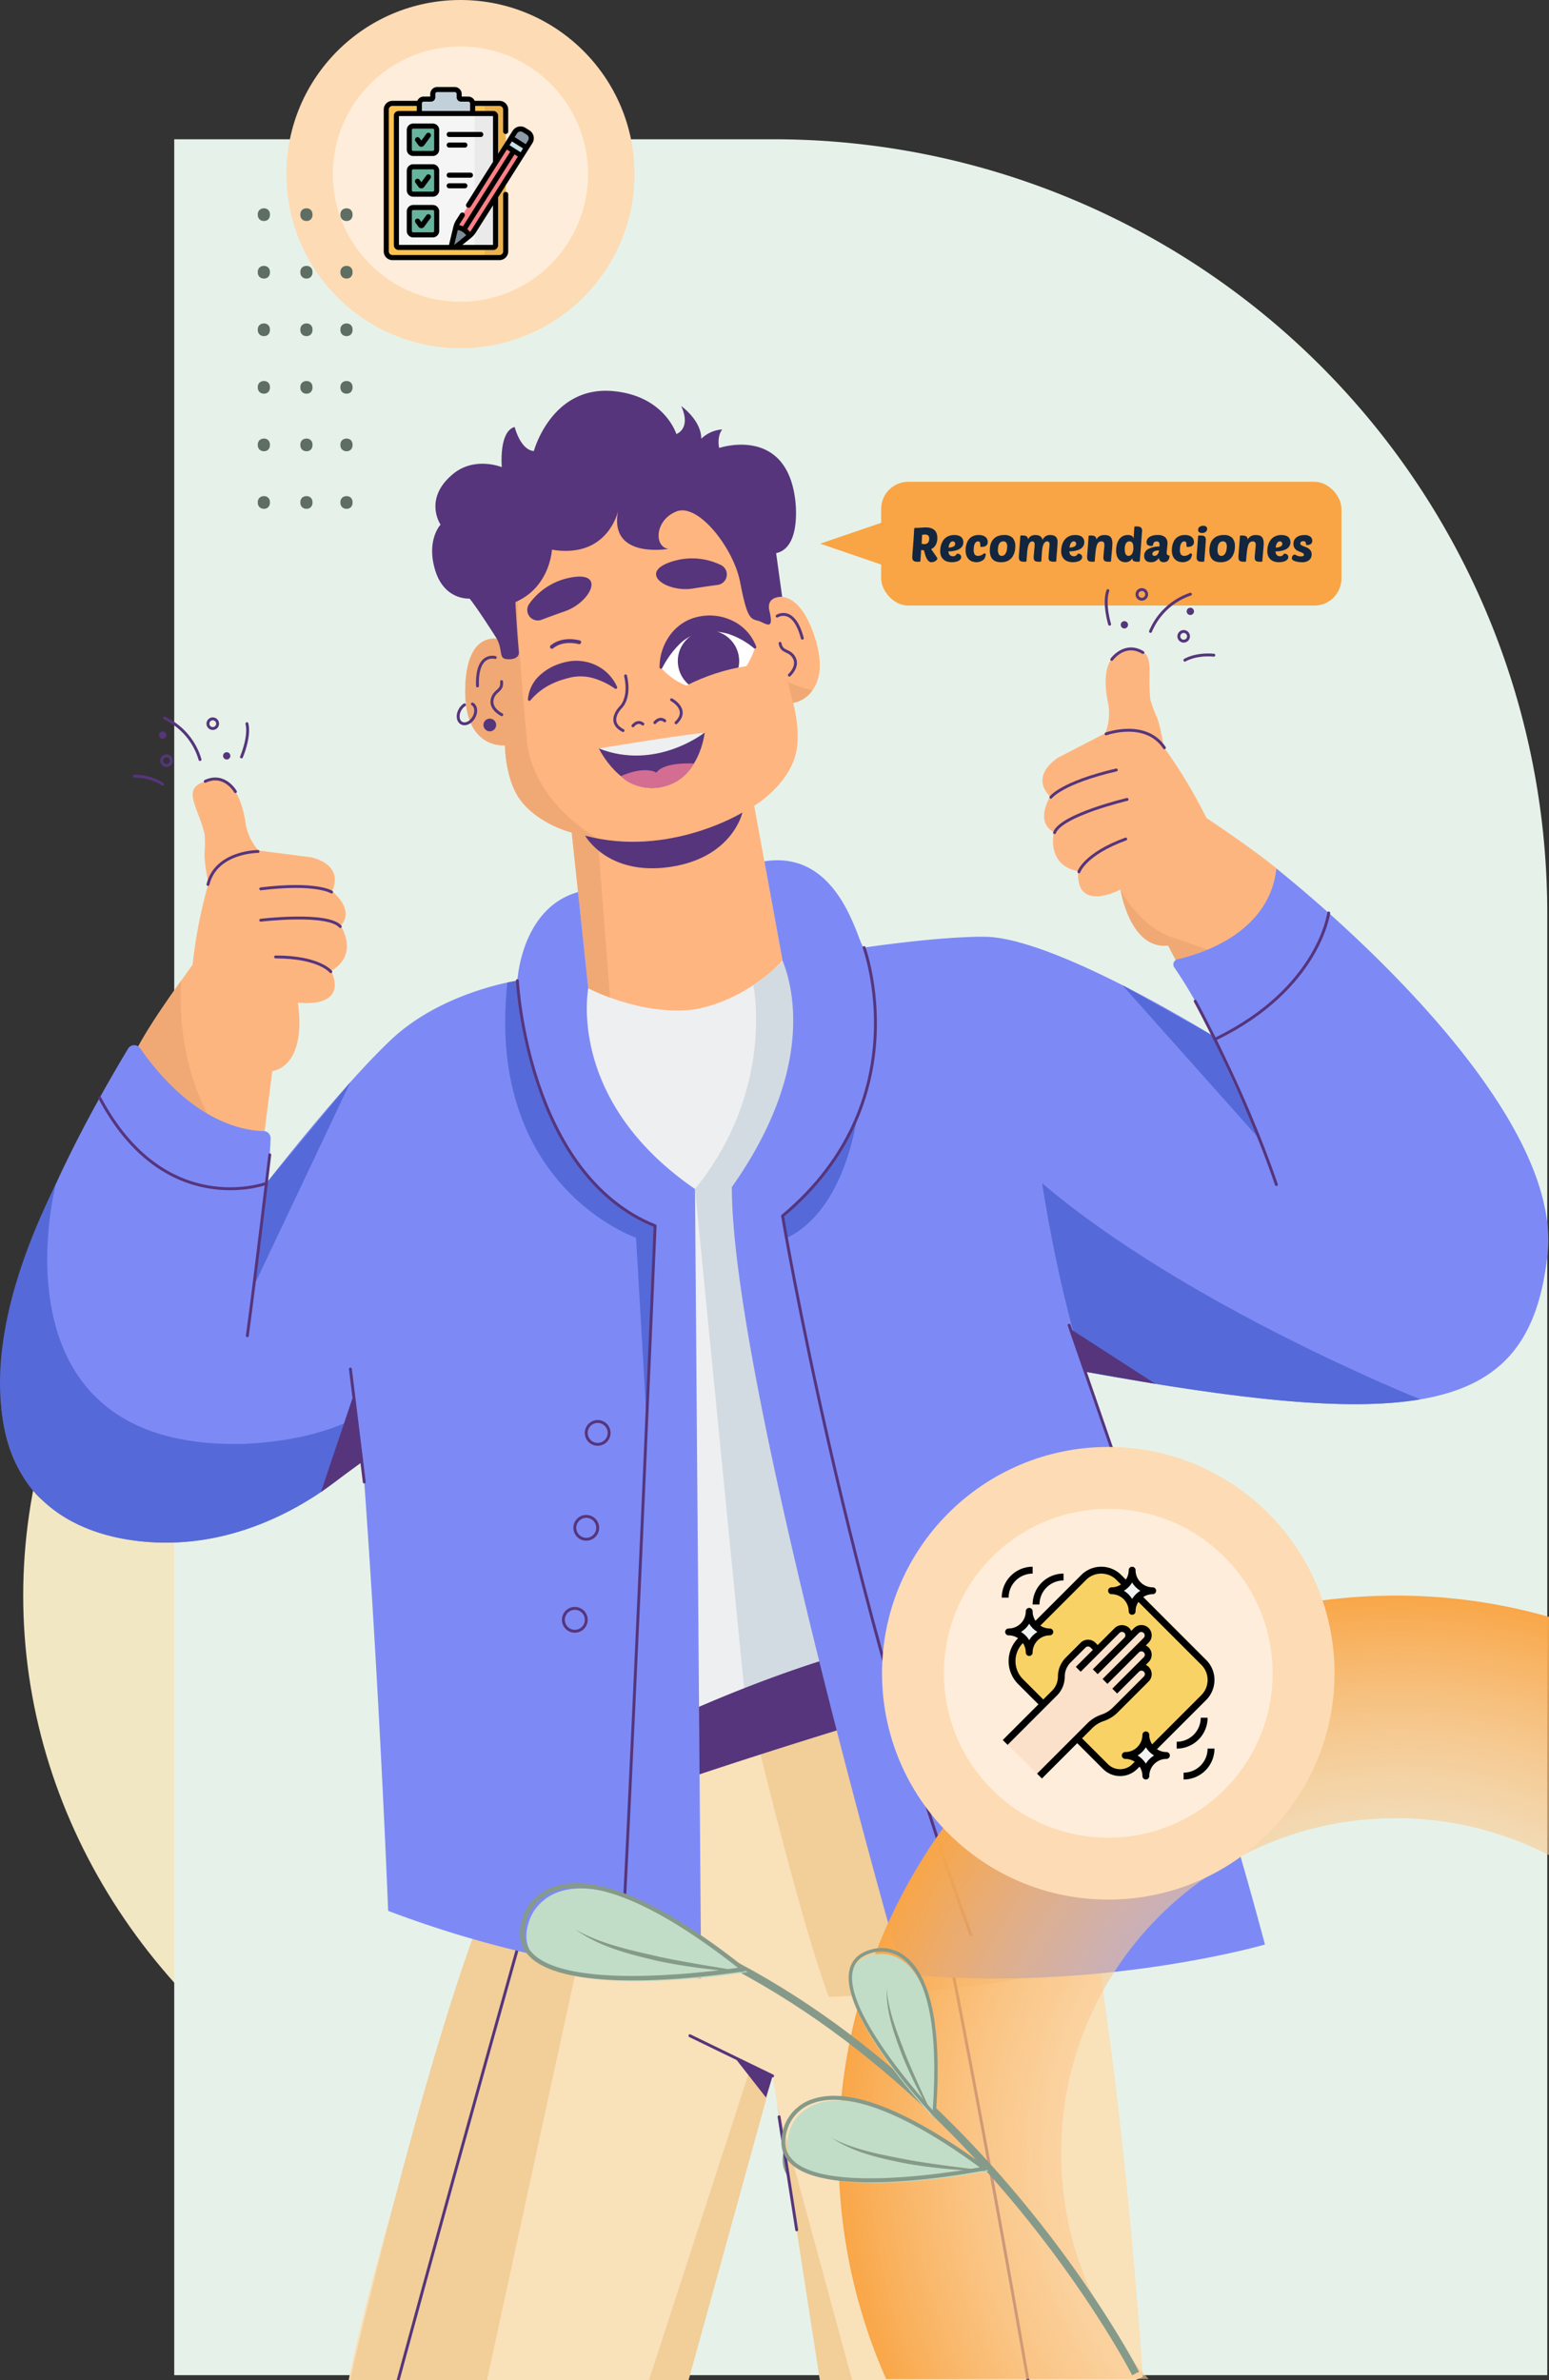 <svg xmlns="http://www.w3.org/2000/svg" xmlns:xlink="http://www.w3.org/1999/xlink" width="400.5" height="615.186" viewBox="0 0 400.5 615.186">
  <rect x="0" y="0" width="400.5" height="615.186" fill="#333333" stroke="none"/>
  <defs>
    <clipPath id="clip-path">
      <rect id="Rectángulo_401302" data-name="Rectángulo 401302" width="40.719" height="35.27" fill="none"/>
    </clipPath>
    <clipPath id="clip-path-2">
      <rect id="Rectángulo_401302-2" data-name="Rectángulo 401302" width="35.015" height="30.329" fill="none"/>
    </clipPath>
    <clipPath id="clip-path-3">
      <rect id="Rectángulo_401302-3" data-name="Rectángulo 401302" width="44.964" height="38.947" fill="none"/>
    </clipPath>
    <clipPath id="clip-path-4">
      <rect id="Rectángulo_401745" data-name="Rectángulo 401745" width="400.308" height="514.186" fill="none"/>
    </clipPath>
    <clipPath id="clip-path-5">
      <path id="Trazado_875417" data-name="Trazado 875417" d="M237.916,68.907a19.735,19.735,0,0,1-2.236,4.831,51.631,51.631,0,0,0-15.51,5.039,16.935,16.935,0,0,1-6.592-4.649c3.665-7.464,8.452-9.655,12.81-9.655,6.2,0,11.529,4.433,11.529,4.433" transform="translate(-213.577 -64.474)" fill="none"/>
    </clipPath>
    <clipPath id="clip-path-6">
      <path id="Trazado_875517" data-name="Trazado 875517" d="M2.879,213.379h194.29c1.59,0,2.88-3.58,2.88-8V8c0-4.416-1.289-8-2.88-8H2.879C1.289,0,0,3.58,0,8V205.382C0,209.8,1.289,213.379,2.879,213.379Z" transform="translate(0)" fill="#297929" stroke="#707070" stroke-width="1"/>
    </clipPath>
    <radialGradient id="radial-gradient" cx="0.5" cy="0.5" r="0.5" gradientTransform="matrix(1, 0, 0, -1, 0, 1)" gradientUnits="objectBoundingBox">
      <stop offset="0" stop-color="#fff" stop-opacity="0"/>
      <stop offset="1" stop-color="#f9a545"/>
    </radialGradient>
    <clipPath id="clip-path-7">
      <rect id="Rectángulo_401302-4" data-name="Rectángulo 401302" width="44.334" height="38.401" fill="none"/>
    </clipPath>
    <clipPath id="clip-path-8">
      <rect id="Rectángulo_401302-5" data-name="Rectángulo 401302" width="38.123" height="33.021" transform="translate(0 0)" fill="none"/>
    </clipPath>
    <clipPath id="clip-path-9">
      <rect id="Rectángulo_401302-6" data-name="Rectángulo 401302" width="48.955" height="42.404" fill="none"/>
    </clipPath>
  </defs>
  <g id="Grupo_1100003" data-name="Grupo 1100003" transform="translate(-1020 -4660)">
    <ellipse id="Elipse_11526" data-name="Elipse 11526" cx="174" cy="158.5" rx="174" ry="158.5" transform="translate(1026 4913.913)" fill="#f1e7c2"/>
    <path id="Rectángulo_401329" data-name="Rectángulo 401329" d="M0,0H155A200,200,0,0,1,355,200V577.913a0,0,0,0,1,0,0H0a0,0,0,0,1,0,0V0A0,0,0,0,1,0,0Z" transform="translate(1065.051 4696)" fill="#e6f2e9"/>
    <g id="Grupo_1099382" data-name="Grupo 1099382" transform="translate(1156.256 5142.379)">
      <path id="Trazado_873222" data-name="Trazado 873222" d="M-11263.109-11362.693s-47.492-92.82-137.232-112.411" transform="translate(11413.346 11493.657)" fill="none" stroke="#869a8a" stroke-width="2"/>
      <g id="Grupo_1099331" data-name="Grupo 1099331" transform="translate(89.415 51.463) rotate(50)">
        <g id="Grupo_1099328" data-name="Grupo 1099328" transform="translate(0 0)" clip-path="url(#clip-path)">
          <path id="Trazado_873219" data-name="Trazado 873219" d="M39.164,0S12.824,47.976,1.536,30.1c0,0-13.17-17.873,37.628-30.1" transform="translate(1.554 0.386)" fill="#c1ddc7"/>
          <path id="Trazado_873220" data-name="Trazado 873220" d="M30.065,0C25.982,3.791,20.028,9.369,15.8,12.878,10.875,16.857,5.917,21.109,0,23.508l.094-.028c.245-.066.48-.141.715-.226.085-.028.179-.066.282-.1,5.738-1.9,10.649-5.8,15.315-9.548A123.508,123.508,0,0,0,30.065,0" transform="translate(10.654 0.386)" fill="#869a8a"/>
          <path id="Trazado_873221" data-name="Trazado 873221" d="M40.564,0,39.53.248C24.013,3.985,4.682,10.723.711,21.611a10.428,10.428,0,0,0,.923,9.477c1.8,2.848,4.123,4.269,6.882,4.178C21.273,34.875,39.292,2.319,40.053.933ZM8.279,34.328c-2.346,0-4.268-1.235-5.869-3.77A9.672,9.672,0,0,1,1.6,21.91C3.7,16.2,11.86,8.039,38.7,1.42c-3.106,5.436-19.156,32.566-30.211,32.9l-.208,0" transform="translate(0 0)" fill="#869a8a"/>
        </g>
      </g>
      <g id="Grupo_1099332" data-name="Grupo 1099332" transform="matrix(-0.309, 0.951, -0.951, -0.309, 113.487, 37.184)">
        <g id="Grupo_1099328-2" data-name="Grupo 1099328" transform="translate(0 0)" clip-path="url(#clip-path-2)">
          <path id="Trazado_873219-2" data-name="Trazado 873219" d="M33.677,0S11.027,41.255,1.32,25.885C1.32,25.885-10,10.516,33.677,0" transform="translate(1.336 0.332)" fill="#c1ddc7"/>
          <path id="Trazado_873220-2" data-name="Trazado 873220" d="M25.853,0C22.342,3.26,17.222,8.057,13.59,11.074,9.351,14.5,5.088,18.152,0,20.215l.081-.024c.21-.057.413-.121.615-.194.073-.024.154-.057.243-.089C5.873,18.273,10.1,14.916,14.108,11.7A106.206,106.206,0,0,0,25.853,0" transform="translate(9.162 0.331)" fill="#869a8a"/>
          <path id="Trazado_873221-2" data-name="Trazado 873221" d="M34.882,0l-.89.214C20.649,3.427,4.026,9.221.611,18.583A8.967,8.967,0,0,0,1.4,26.732C2.95,29.182,4.95,30.4,7.323,30.325,18.293,29.989,33.787,1.994,34.442.8ZM7.119,29.519c-2.017,0-3.67-1.062-5.047-3.242a8.317,8.317,0,0,1-.694-7.436c1.8-4.912,8.82-11.928,31.9-17.619C30.605,5.9,16.8,29.225,7.3,29.517l-.179,0" transform="translate(0 0)" fill="#869a8a"/>
        </g>
      </g>
      <g id="Grupo_1099333" data-name="Grupo 1099333" transform="matrix(0.616, 0.788, -0.788, 0.616, 30.69, 0)">
        <g id="Grupo_1099328-3" data-name="Grupo 1099328" clip-path="url(#clip-path-3)">
          <path id="Trazado_873219-3" data-name="Trazado 873219" d="M43.246,0S14.161,52.977,1.7,33.24c0,0-14.543-19.737,41.55-33.24" transform="translate(1.716 0.427)" fill="#c1ddc7"/>
          <path id="Trazado_873220-3" data-name="Trazado 873220" d="M33.2,0C28.691,4.186,22.115,10.346,17.451,14.221,12.008,18.615,6.534,23.31,0,25.959c.031-.01.073-.021.1-.031.27-.073.53-.156.789-.249.093-.031.2-.073.312-.114,6.336-2.1,11.759-6.409,16.911-10.543A136.382,136.382,0,0,0,33.2,0" transform="translate(11.765 0.426)" fill="#869a8a"/>
          <path id="Trazado_873221-3" data-name="Trazado 873221" d="M44.793,0,43.65.274C26.516,4.4,5.17,11.841.785,23.863A11.515,11.515,0,0,0,1.8,34.328c1.984,3.145,4.553,4.714,7.6,4.613C23.491,38.51,43.387,2.561,44.228,1.03ZM9.142,37.906c-2.591,0-4.713-1.364-6.481-4.163a10.68,10.68,0,0,1-.891-9.549C4.086,17.886,13.1,8.877,42.731,1.569c-3.43,6-21.153,35.961-33.36,36.335-.077,0-.154,0-.23,0" transform="translate(0 0)" fill="#869a8a"/>
        </g>
      </g>
    </g>
    <g id="Grupo_1099995" data-name="Grupo 1099995" transform="translate(-128.508 -4.508)">
      <g id="Grupo_1099983" data-name="Grupo 1099983" transform="translate(1222.559 4664.508)">
        <circle id="Elipse_11585" data-name="Elipse 11585" cx="45" cy="45" r="45" fill="#fddbb4"/>
        <circle id="Elipse_11586" data-name="Elipse 11586" cx="33" cy="33" r="33" transform="translate(12 12)" fill="#feedda"/>
      </g>
      <g id="lista-de-verificacion" transform="translate(1247.722 4686.997)">
        <g id="Grupo_1099991" data-name="Grupo 1099991" transform="translate(0.655 0.655)">
          <g id="Grupo_1099990" data-name="Grupo 1099990">
            <g id="Grupo_1099987" data-name="Grupo 1099987">
              <g id="Grupo_1099984" data-name="Grupo 1099984">
                <path id="Trazado_875476" data-name="Trazado 875476" d="M70.789,88.254H43.12a1.6,1.6,0,0,1-1.6-1.6V50a1.6,1.6,0,0,1,1.6-1.6h27.67a1.6,1.6,0,0,1,1.6,1.6V86.649A1.6,1.6,0,0,1,70.789,88.254Z" transform="translate(-41.515 -44.817)" fill="#ffc250"/>
                <path id="Trazado_875477" data-name="Trazado 875477" d="M320.4,48.39h-5.37a1.6,1.6,0,0,1,1.6,1.6V86.648a1.6,1.6,0,0,1-1.6,1.6h5.37a1.6,1.6,0,0,0,1.6-1.6V49.995a1.6,1.6,0,0,0-1.6-1.6Z" transform="translate(-291.122 -44.816)" fill="#eab14d"/>
                <path id="Trazado_875478" data-name="Trazado 875478" d="M71.522,112.442V78.972A.574.574,0,0,1,72.1,78.4H96.582a.574.574,0,0,1,.574.574v33.471a.574.574,0,0,1-.574.574H72.1A.574.574,0,0,1,71.522,112.442Z" transform="translate(-68.899 -72.202)" fill="#f5f5f5"/>
                <path id="Trazado_875479" data-name="Trazado 875479" d="M302.186,78.4h-5.37a.574.574,0,0,1,.573.574v33.471a.574.574,0,0,1-.573.574h5.37a.574.574,0,0,0,.573-.574V78.972A.574.574,0,0,0,302.186,78.4Z" transform="translate(-274.503 -72.202)" fill="#eaeaea"/>
                <path id="Trazado_875480" data-name="Trazado 875480" d="M149.642,9.5V8.652A1.152,1.152,0,0,0,148.49,7.5h-4.513a1.152,1.152,0,0,0-1.152,1.152V9.5a.471.471,0,0,1-.471.471h-1.878a1.131,1.131,0,0,0-1.131,1.131v2.6h13.779V11.1a1.131,1.131,0,0,0-1.131-1.131h-1.878A.471.471,0,0,1,149.642,9.5Z" transform="translate(-130.794 -7.5)" fill="#c2d0da"/>
              </g>
              <g id="Grupo_1099986" data-name="Grupo 1099986" transform="translate(5.959 9.443)">
                <g id="Grupo_1099985" data-name="Grupo 1099985">
                  <path id="Trazado_875481" data-name="Trazado 875481" d="M109.694,121.612v-5.051a1.013,1.013,0,0,1,1.013-1.013h5.051a1.013,1.013,0,0,1,1.013,1.013v5.051a1.013,1.013,0,0,1-1.013,1.013h-5.051A1.013,1.013,0,0,1,109.694,121.612Z" transform="translate(-109.694 -115.548)" fill="#66b49d"/>
                  <path id="Trazado_875482" data-name="Trazado 875482" d="M109.694,242.019v-5.051a1.013,1.013,0,0,1,1.013-1.013h5.051a1.013,1.013,0,0,1,1.013,1.013v5.051a1.013,1.013,0,0,1-1.013,1.013h-5.051A1.013,1.013,0,0,1,109.694,242.019Z" transform="translate(-109.694 -225.432)" fill="#66b49d"/>
                  <path id="Trazado_875483" data-name="Trazado 875483" d="M109.694,362.424v-5.051a1.013,1.013,0,0,1,1.013-1.013h5.051a1.013,1.013,0,0,1,1.013,1.013v5.051a1.013,1.013,0,0,1-1.013,1.013h-5.051A1.013,1.013,0,0,1,109.694,362.424Z" transform="translate(-109.694 -335.314)" fill="#66b49d"/>
                </g>
              </g>
            </g>
            <g id="Grupo_1099989" data-name="Grupo 1099989" transform="translate(16.911 10.184)">
              <g id="Grupo_1099988" data-name="Grupo 1099988" transform="translate(1.076)">
                <path id="Trazado_875484" data-name="Trazado 875484" d="M264.282,177.009l-.644-.848-2.408-1.525-.926-.146-12.331,19.485a5.075,5.075,0,0,0-.646,1.526,3.972,3.972,0,0,1,3.52,2.229,5.074,5.074,0,0,0,1.1-1.236Z" transform="translate(-247.328 -170.08)" fill="#fc8086"/>
                <path id="Trazado_875485" data-name="Trazado 875485" d="M415.36,124.956l-1.041-.659a1.738,1.738,0,0,0-2.4.539l-.954,1.508.3.614,2.9,1.834.777.072.955-1.509A1.738,1.738,0,0,0,415.36,124.956Z" transform="translate(-396.665 -124.027)" fill="#8c9ba6"/>
              </g>
              <path id="Trazado_875486" data-name="Trazado 875486" d="M0,0H2.478V4.708H0Z" transform="matrix(0.535, -0.845, 0.845, 0.535, 14.055, 4.405)" fill="#c9e2e7"/>
              <path id="Trazado_875487" data-name="Trazado 875487" d="M239.608,417.124l-3.511,2.829a.666.666,0,0,1-1.066-.675l1.057-4.384A3.972,3.972,0,0,1,239.608,417.124Z" transform="translate(-235.011 -389.474)" fill="#7c8b96"/>
            </g>
          </g>
        </g>
        <g id="Grupo_1099994" data-name="Grupo 1099994" transform="translate(0 0)">
          <g id="Grupo_1099993" data-name="Grupo 1099993">
            <g id="Grupo_1099992" data-name="Grupo 1099992">
              <path id="Trazado_875488" data-name="Trazado 875488" d="M130.52,135.466a.655.655,0,0,0-.917.139l-1.3,1.763-.444-.609a.656.656,0,1,0-1.06.772l.765,1.051a.915.915,0,0,0,.734.375h0a.914.914,0,0,0,.734-.371l1.621-2.2A.656.656,0,0,0,130.52,135.466Z" transform="translate(-118.578 -123.51)"/>
              <path id="Trazado_875489" data-name="Trazado 875489" d="M130.519,258.493a.655.655,0,0,0-.917.139l-1.3,1.763-.444-.609a.656.656,0,1,0-1.06.772l.765,1.051a.914.914,0,0,0,.734.375h0a.915.915,0,0,0,.734-.371l1.621-2.2A.656.656,0,0,0,130.519,258.493Z" transform="translate(-118.577 -235.785)"/>
              <path id="Trazado_875490" data-name="Trazado 875490" d="M130.519,376.277a.655.655,0,0,0-.917.139l-1.3,1.763-.444-.609a.656.656,0,1,0-1.06.772l.765,1.051a.914.914,0,0,0,.734.375h0a.915.915,0,0,0,.734-.371l1.621-2.2A.656.656,0,0,0,130.519,376.277Z" transform="translate(-118.577 -343.275)"/>
              <path id="Trazado_875491" data-name="Trazado 875491" d="M221.181,134.178h8.1a.656.656,0,1,0,0-1.311h-8.1a.656.656,0,1,0,0,1.311Z" transform="translate(-204.225 -121.255)"/>
              <path id="Trazado_875492" data-name="Trazado 875492" d="M221.181,165.519h4.052a.656.656,0,0,0,0-1.311h-4.052a.656.656,0,1,0,0,1.311Z" transform="translate(-204.225 -149.857)"/>
              <path id="Trazado_875493" data-name="Trazado 875493" d="M221.181,254.583h5.437a.656.656,0,1,0,0-1.311h-5.437a.656.656,0,1,0,0,1.311Z" transform="translate(-204.225 -231.137)"/>
              <path id="Trazado_875494" data-name="Trazado 875494" d="M225.232,285.925a.656.656,0,0,0,0-1.311h-4.052a.656.656,0,1,0,0,1.311Z" transform="translate(-204.225 -259.739)"/>
              <path id="Trazado_875495" data-name="Trazado 875495" d="M108.917,108.047h-5.051a1.671,1.671,0,0,0-1.669,1.669v5.051a1.671,1.671,0,0,0,1.669,1.669h5.051a1.671,1.671,0,0,0,1.669-1.669v-5.051A1.671,1.671,0,0,0,108.917,108.047Zm.358,6.72a.358.358,0,0,1-.358.358h-5.051a.358.358,0,0,1-.358-.358v-5.051a.358.358,0,0,1,.358-.358h5.051a.358.358,0,0,1,.358.358Z" transform="translate(-96.239 -98.604)"/>
              <path id="Trazado_875496" data-name="Trazado 875496" d="M108.917,228.453h-5.051a1.671,1.671,0,0,0-1.669,1.669v5.051a1.671,1.671,0,0,0,1.669,1.669h5.051a1.671,1.671,0,0,0,1.669-1.669v-5.051A1.671,1.671,0,0,0,108.917,228.453Zm.358,6.72a.358.358,0,0,1-.358.358h-5.051a.358.358,0,0,1-.358-.358v-5.051a.358.358,0,0,1,.358-.358h5.051a.358.358,0,0,1,.358.358Z" transform="translate(-96.239 -208.487)"/>
              <path id="Trazado_875497" data-name="Trazado 875497" d="M108.917,348.857h-5.051a1.671,1.671,0,0,0-1.669,1.669v5.051a1.671,1.671,0,0,0,1.669,1.669h5.051a1.671,1.671,0,0,0,1.669-1.669v-5.051A1.671,1.671,0,0,0,108.917,348.857Zm.358,6.72a.358.358,0,0,1-.358.358h-5.051a.358.358,0,0,1-.358-.358v-5.051a.358.358,0,0,1,.358-.358h5.051a.358.358,0,0,1,.358.358Z" transform="translate(-96.239 -318.368)"/>
              <path id="Trazado_875498" data-name="Trazado 875498" d="M71.709,11.215l-1.041-.659a2.394,2.394,0,0,0-3.3.742l-.954,1.508L65.086,14.9l-1.5,2.368V7.425A1.231,1.231,0,0,0,62.358,6.2h-4.7V4.885h6.29a.95.95,0,0,1,.949.949v5.678a.656.656,0,0,0,1.311,0V5.834a2.263,2.263,0,0,0-2.26-2.26H57.524a1.789,1.789,0,0,0-1.651-1.106H54.179v-.66A1.81,1.81,0,0,0,52.371,0H47.858a1.81,1.81,0,0,0-1.808,1.808v.66H44.357a1.789,1.789,0,0,0-1.651,1.106H36.28a2.263,2.263,0,0,0-2.26,2.26V42.487a2.263,2.263,0,0,0,2.26,2.26H63.95a2.263,2.263,0,0,0,2.26-2.26v-14.7a.656.656,0,1,0-1.311,0v14.7a.95.95,0,0,1-.949.949H36.28a.95.95,0,0,1-.949-.949V5.834a.95.95,0,0,1,.949-.949h6.29V6.2h-4.7a1.231,1.231,0,0,0-1.229,1.229V40.9a1.231,1.231,0,0,0,1.229,1.229H62.358A1.231,1.231,0,0,0,63.587,40.9V28.523l6.584-10.4h0L71.5,16.026l.955-1.509a2.4,2.4,0,0,0-.742-3.3Zm-2.558.307a1.074,1.074,0,0,1,.816.142l1.041.659a1.084,1.084,0,0,1,.336,1.493l-.6.955-2.869-1.817.6-.954a1.075,1.075,0,0,1,.677-.477ZM56.733,36.9a4.413,4.413,0,0,1-.415.554,4.609,4.609,0,0,0-.7-.746L67.838,17.418l.875.554Zm-4.477,3.91-.012,0h0l.926-3.847a3.3,3.3,0,0,1,2.165,1.371c-3.472,2.8-3.028,2.435-3.078,2.48ZM67.168,14.061l2.869,1.817-.624.985-2.869-1.817ZM43.881,4.27c0-.008,0-.016,0-.024s0-.006,0-.008a.476.476,0,0,1,.475-.458h1.878a1.128,1.128,0,0,0,1.127-1.127V1.808a.5.5,0,0,1,.5-.5h4.513a.5.5,0,0,1,.5.5v.845a1.128,1.128,0,0,0,1.127,1.127h1.878a.476.476,0,0,1,.475.458s0,.006,0,.008,0,.016,0,.024V6.2H43.881ZM37.954,7.508H62.276V19.339L55.414,30.183a.656.656,0,1,0,1.108.7l9.321-14.729.887.561L54.513,36.009a4.6,4.6,0,0,0-.972-.311,4.433,4.433,0,0,1,.323-.612l1.019-1.61a.656.656,0,1,0-1.108-.7l-1.019,1.61a5.72,5.72,0,0,0-.73,1.723h0l-1.056,4.383a1.361,1.361,0,0,0-.038.323H37.954ZM62.276,40.814H54.344L56.595,39a5.718,5.718,0,0,0,1.246-1.4l4.436-7.009Z" transform="translate(-34.02 0)"/>
            </g>
          </g>
        </g>
      </g>
    </g>
    <g id="Grupo_1099996" data-name="Grupo 1099996" transform="translate(1232.051 4784.527)">
      <g id="Grupo_1099952" data-name="Grupo 1099952" transform="translate(15.784)">
        <rect id="Rectángulo_401736" data-name="Rectángulo 401736" width="119" height="32" rx="7" transform="translate(0)" fill="#f9a545"/>
        <path id="Trazado_875000" data-name="Trazado 875000" d="M2.1-2.779a1.417,1.417,0,0,1-.991-.277,1.082,1.082,0,0,1-.289-.819q0-.148.018-.5T.89-5.205q.037-.48.08-1.053t.092-1.164q.1-1.244.142-2.019l.068-1.219a5.63,5.63,0,0,1,.074-.708q.037-.154.16-.154.382,0,.782-.018t.77-.043q.369-.025.7-.043t.585-.018a4.138,4.138,0,0,1,1.355.2,2.338,2.338,0,0,1,.917.554,2.184,2.184,0,0,1,.517.862A3.611,3.611,0,0,1,7.293-8.9a3.725,3.725,0,0,1-.382,1.712A2.514,2.514,0,0,1,5.692-6.043L6.727-4.565q.283.419.431.646a.743.743,0,0,1,.148.339.488.488,0,0,1-.1.24,1.361,1.361,0,0,1-.308.308,1.99,1.99,0,0,1-.493.265,1.8,1.8,0,0,1-.646.111.992.992,0,0,1-.683-.259A2.469,2.469,0,0,1,4.553-3.6a5.286,5.286,0,0,1-.394-.979q-.166-.554-.314-1.157a4.772,4.772,0,0,1-.727-.086q-.037.542-.074,1.034t-.062.88q-.025.388-.049.64t-.025.3a.271.271,0,0,1-.049.142.192.192,0,0,1-.148.043ZM4.092-9.8q-.148,0-.332.018t-.394.043q-.025.431-.055,1.028T3.23-7.434a3.434,3.434,0,0,0,.751.1A1.172,1.172,0,0,0,4.6-7.483a1.138,1.138,0,0,0,.376-.363,1.272,1.272,0,0,0,.179-.462A2.6,2.6,0,0,0,5.2-8.752a1.114,1.114,0,0,0-.246-.776A1.129,1.129,0,0,0,4.092-9.8Zm6.957,7.142a4.379,4.379,0,0,1-1.077-.135,2.557,2.557,0,0,1-.961-.468,2.492,2.492,0,0,1-.7-.887,3.16,3.16,0,0,1-.271-1.391,6.65,6.65,0,0,1,.049-.739,4.84,4.84,0,0,1,.191-.887,4.693,4.693,0,0,1,.394-.905,3.075,3.075,0,0,1,.659-.807,3.219,3.219,0,0,1,.985-.579A3.856,3.856,0,0,1,11.7-9.675a3.456,3.456,0,0,1,1.084.148,1.924,1.924,0,0,1,.714.4,1.507,1.507,0,0,1,.394.585,2.04,2.04,0,0,1,.123.714,1.89,1.89,0,0,1-.228.96,2.116,2.116,0,0,1-.591.659,2.936,2.936,0,0,1-.807.413,6.543,6.543,0,0,1-.874.228,6.063,6.063,0,0,1-.794.1q-.363.018-.56.018a1.612,1.612,0,0,0,.068.462,1.189,1.189,0,0,0,.2.4,1.032,1.032,0,0,0,.357.283,1.2,1.2,0,0,0,.542.111.991.991,0,0,0,.5-.1,1.126,1.126,0,0,0,.289-.234q.111-.129.191-.234a.257.257,0,0,1,.215-.1,1.3,1.3,0,0,1,.215.031.962.962,0,0,1,.314.129.982.982,0,0,1,.283.271A.745.745,0,0,1,13.462-4a.915.915,0,0,1-.222.616,1.632,1.632,0,0,1-.573.419,3.167,3.167,0,0,1-.782.234A4.953,4.953,0,0,1,11.049-2.656Zm.234-5.381a.712.712,0,0,0-.462.154,1.3,1.3,0,0,0-.32.388,2.048,2.048,0,0,0-.2.517q-.068.283-.1.542A2.786,2.786,0,0,0,11.437-6.7a.765.765,0,0,0,.474-.7.7.7,0,0,0-.154-.443A.564.564,0,0,0,11.283-8.037Zm6.576,3.743a1.781,1.781,0,0,0,.622-.1,2.547,2.547,0,0,0,.462-.222q.2-.123.332-.222a.433.433,0,0,1,.246-.1q.283,0,.283.369a1.1,1.1,0,0,1-.037.24,2.817,2.817,0,0,1-.1.32q-.062.166-.129.314a1.018,1.018,0,0,1-.129.222q-.062.062-.215.2A2.111,2.111,0,0,1,18.782-3a3.485,3.485,0,0,1-.6.24,2.621,2.621,0,0,1-.763.1,3.533,3.533,0,0,1-.967-.142,2.357,2.357,0,0,1-.905-.493,2.642,2.642,0,0,1-.671-.948,3.7,3.7,0,0,1-.265-1.5,7.138,7.138,0,0,1,.043-.733,4.425,4.425,0,0,1,.179-.85,4.877,4.877,0,0,1,.363-.862,2.679,2.679,0,0,1,.61-.757,3,3,0,0,1,.917-.536,3.594,3.594,0,0,1,1.274-.2,3.393,3.393,0,0,1,1.041.142,2.1,2.1,0,0,1,.72.382,1.553,1.553,0,0,1,.425.56,1.685,1.685,0,0,1,.142.69,1.144,1.144,0,0,1-.419.979,1.938,1.938,0,0,1-1.182.314.694.694,0,0,1-.252-.031q-.068-.031-.068-.142,0-.3-.012-.529A1.451,1.451,0,0,0,18.32-7.7a.516.516,0,0,0-.166-.246.513.513,0,0,0-.32-.086.79.79,0,0,0-.61.246,1.621,1.621,0,0,0-.345.6,3.078,3.078,0,0,0-.148.72q-.031.369-.031.616a2,2,0,0,0,.277,1.219A1.063,1.063,0,0,0,17.859-4.294Zm5.911,1.638a3.6,3.6,0,0,1-1.41-.24,2.239,2.239,0,0,1-.893-.659A2.494,2.494,0,0,1,21-4.534a5.1,5.1,0,0,1-.135-1.2,5.894,5.894,0,0,1,.179-1.447,3.375,3.375,0,0,1,.61-1.262,3.115,3.115,0,0,1,1.139-.893,4.086,4.086,0,0,1,1.767-.339,2.84,2.84,0,0,1,2.223.757,3.1,3.1,0,0,1,.671,2.124,7.128,7.128,0,0,1-.055.843,4.556,4.556,0,0,1-.209.917,4.354,4.354,0,0,1-.419.887,3.035,3.035,0,0,1-.671.763,3.145,3.145,0,0,1-.979.529A4.151,4.151,0,0,1,23.769-2.656Zm.579-5.381a1.1,1.1,0,0,0-.745.24,1.544,1.544,0,0,0-.419.579A2.614,2.614,0,0,0,23-6.5a5.714,5.714,0,0,0-.043.634,2.167,2.167,0,0,0,.259,1.194.839.839,0,0,0,.739.382.971.971,0,0,0,.708-.271,1.887,1.887,0,0,0,.431-.653,3.283,3.283,0,0,0,.209-.8,5.511,5.511,0,0,0,.055-.7,1.763,1.763,0,0,0-.228-.967A.86.86,0,0,0,24.348-8.037ZM30.505-5q-.037.566-.086,1.077t-.074.893a.325.325,0,0,1-.062.2.31.31,0,0,1-.209.049h-.443a2.007,2.007,0,0,1-.622-.08.92.92,0,0,1-.382-.228.8.8,0,0,1-.2-.363,2.013,2.013,0,0,1-.055-.5q0-.185.018-.523t.068-.936q.049-.6.117-1.515t.166-2.272a.621.621,0,0,1,.062-.32.322.322,0,0,1,.2-.037h.48a1.773,1.773,0,0,1,.6.086,1.142,1.142,0,0,1,.382.222.751.751,0,0,1,.209.32,1.5,1.5,0,0,1,.074.382,2.052,2.052,0,0,1,.813-.9,2.316,2.316,0,0,1,1.071-.234,3.258,3.258,0,0,1,.64.062,1.725,1.725,0,0,1,.554.209,1.4,1.4,0,0,1,.419.388,1.557,1.557,0,0,1,.246.61,2.5,2.5,0,0,1,.837-.991,2.171,2.171,0,0,1,1.145-.277,3.286,3.286,0,0,1,.733.08,1.566,1.566,0,0,1,.61.277,1.369,1.369,0,0,1,.413.536,2.038,2.038,0,0,1,.154.843q0,.382-.037.936t-.086,1.2q-.049.646-.111,1.33t-.1,1.311q-.012.135-.025.209a.232.232,0,0,1-.043.111.155.155,0,0,1-.092.049.929.929,0,0,1-.172.012h-.394a2.285,2.285,0,0,1-.64-.074.892.892,0,0,1-.382-.209.746.746,0,0,1-.191-.339,1.758,1.758,0,0,1-.055-.462q0-.16.018-.456t.049-.64q.031-.345.062-.714t.062-.683q.031-.314.049-.548t.018-.308a1.2,1.2,0,0,0-.129-.566.51.51,0,0,0-.5-.246.8.8,0,0,0-.554.209,1.634,1.634,0,0,0-.394.579,4.26,4.26,0,0,0-.259.874,8.5,8.5,0,0,0-.135,1.1q-.025.382-.062.874T34.2-3.161q-.012.135-.025.209a.232.232,0,0,1-.043.111.155.155,0,0,1-.092.049.929.929,0,0,1-.172.012h-.394a2.285,2.285,0,0,1-.64-.074.892.892,0,0,1-.382-.209A.746.746,0,0,1,32.26-3.4a1.758,1.758,0,0,1-.055-.462q0-.246.043-.72t.086-.985q.043-.511.086-.973t.043-.671a1.2,1.2,0,0,0-.129-.566.51.51,0,0,0-.5-.246.753.753,0,0,0-.566.246,1.917,1.917,0,0,0-.388.659,5.251,5.251,0,0,0-.246.967A11.208,11.208,0,0,0,30.505-5Zm11.821,2.34a4.379,4.379,0,0,1-1.077-.135,2.557,2.557,0,0,1-.96-.468,2.491,2.491,0,0,1-.7-.887,3.16,3.16,0,0,1-.271-1.391,6.65,6.65,0,0,1,.049-.739,4.841,4.841,0,0,1,.191-.887,4.692,4.692,0,0,1,.394-.905,3.074,3.074,0,0,1,.659-.807,3.219,3.219,0,0,1,.985-.579,3.856,3.856,0,0,1,1.379-.222,3.456,3.456,0,0,1,1.084.148,1.924,1.924,0,0,1,.714.4,1.507,1.507,0,0,1,.394.585,2.04,2.04,0,0,1,.123.714,1.89,1.89,0,0,1-.228.96,2.116,2.116,0,0,1-.591.659,2.936,2.936,0,0,1-.807.413,6.544,6.544,0,0,1-.874.228,6.063,6.063,0,0,1-.794.1q-.363.018-.56.018a1.612,1.612,0,0,0,.068.462,1.188,1.188,0,0,0,.2.4,1.032,1.032,0,0,0,.357.283,1.2,1.2,0,0,0,.542.111.991.991,0,0,0,.5-.1,1.127,1.127,0,0,0,.289-.234q.111-.129.191-.234a.257.257,0,0,1,.215-.1,1.3,1.3,0,0,1,.215.031.962.962,0,0,1,.314.129.982.982,0,0,1,.283.271A.745.745,0,0,1,44.74-4a.915.915,0,0,1-.222.616,1.632,1.632,0,0,1-.573.419,3.167,3.167,0,0,1-.782.234A4.953,4.953,0,0,1,42.326-2.656Zm.234-5.381a.712.712,0,0,0-.462.154,1.3,1.3,0,0,0-.32.388,2.048,2.048,0,0,0-.2.517q-.068.283-.1.542A2.786,2.786,0,0,0,42.714-6.7a.765.765,0,0,0,.474-.7.7.7,0,0,0-.154-.443A.564.564,0,0,0,42.56-8.037Zm7.672,4.174q0-.271.043-.708t.086-.924q.043-.486.086-.942t.043-.763a1.078,1.078,0,0,0-.154-.573.643.643,0,0,0-.6-.252,1.169,1.169,0,0,0-.714.209,1.556,1.556,0,0,0-.474.763,7.953,7.953,0,0,0-.314,1.527q-.123.973-.234,2.5a.325.325,0,0,1-.062.2.31.31,0,0,1-.209.049h-.443a2.007,2.007,0,0,1-.622-.08.92.92,0,0,1-.382-.228.8.8,0,0,1-.2-.363,2.013,2.013,0,0,1-.055-.5q0-.185.018-.523t.068-.936q.049-.6.117-1.515T46.4-9.195a.621.621,0,0,1,.062-.32.322.322,0,0,1,.2-.037h.48a1.829,1.829,0,0,1,.61.086,1.078,1.078,0,0,1,.388.228.79.79,0,0,1,.209.332,1.58,1.58,0,0,1,.074.388,2.243,2.243,0,0,1,.874-.905,2.685,2.685,0,0,1,1.231-.252,3.242,3.242,0,0,1,.9.111,1.394,1.394,0,0,1,.634.376,1.641,1.641,0,0,1,.376.69,3.839,3.839,0,0,1,.123,1.053q0,.2-.025.566t-.062.807q-.037.437-.08.911l-.08.88q-.037.406-.062.714t-.025.406q0,.271-.062.326a.441.441,0,0,1-.271.055H51.5a2.285,2.285,0,0,1-.64-.074.892.892,0,0,1-.382-.209.746.746,0,0,1-.191-.339A1.758,1.758,0,0,1,50.232-3.863Zm5.677,1.207a2.478,2.478,0,0,1-.917-.172,1.977,1.977,0,0,1-.763-.542,2.693,2.693,0,0,1-.517-.936,4.306,4.306,0,0,1-.191-1.367,7.148,7.148,0,0,1,.049-.794,5.651,5.651,0,0,1,.172-.88,4.3,4.3,0,0,1,.345-.862,2.934,2.934,0,0,1,.56-.745,2.588,2.588,0,0,1,.813-.523,2.891,2.891,0,0,1,1.114-.2,1.983,1.983,0,0,1,.991.215,1.016,1.016,0,0,1,.474.745q.025-.48.049-.837t.043-.665q.018-.308.043-.616t.049-.7a.621.621,0,0,1,.062-.32.11.11,0,0,1,.062-.031.976.976,0,0,1,.135-.006h.48a1.885,1.885,0,0,1,.616.086,1.027,1.027,0,0,1,.394.234.838.838,0,0,1,.209.339,1.3,1.3,0,0,1,.062.4l-.025.308q-.025.308-.062.819t-.086,1.164q-.049.653-.1,1.348t-.1,1.379q-.049.683-.1,1.256t-.08.985q-.031.413-.043.548a.5.5,0,0,1-.062.2q-.037.049-.209.049h-.443a2.616,2.616,0,0,1-.486-.043,1.125,1.125,0,0,1-.394-.148.718.718,0,0,1-.259-.283,1,1,0,0,1-.092-.462,1.849,1.849,0,0,1-.671.763A2.01,2.01,0,0,1,55.909-2.656ZM56.98-8.037a.993.993,0,0,0-.93.548,3.057,3.057,0,0,0-.3,1.471,4.524,4.524,0,0,0,.043.628,2.031,2.031,0,0,0,.154.554,1.012,1.012,0,0,0,.3.394.771.771,0,0,0,.486.148,1.051,1.051,0,0,0,.887-.517,2.908,2.908,0,0,0,.357-1.625,4.712,4.712,0,0,0-.037-.6,1.584,1.584,0,0,0-.148-.511.929.929,0,0,0-.308-.357A.872.872,0,0,0,56.98-8.037Zm3.793,3.743a1.953,1.953,0,0,1,1-1.736,5.87,5.87,0,0,1,2.943-.677q.012-.135.018-.228t.006-.228a1.166,1.166,0,0,0-.148-.628.679.679,0,0,0-.616-.234,1.007,1.007,0,0,0-.419.074.673.673,0,0,0-.259.2,1.074,1.074,0,0,0-.16.314,4.1,4.1,0,0,0-.111.406.177.177,0,0,1-.111.142.87.87,0,0,1-.271.031q-1.256,0-1.256-.948a1.559,1.559,0,0,1,.179-.727,1.7,1.7,0,0,1,.53-.6,2.775,2.775,0,0,1,.88-.4,4.6,4.6,0,0,1,1.231-.148,2.874,2.874,0,0,1,1.983.566,2.066,2.066,0,0,1,.616,1.6q0,.135-.031.486t-.074.739q-.043.388-.074.733t-.031.48a.674.674,0,0,0,.111.437.585.585,0,0,0,.252.179,2.3,2.3,0,0,0,.252.074.12.12,0,0,1,.111.123,2.191,2.191,0,0,1-.074.554,1.569,1.569,0,0,1-.24.517,1.234,1.234,0,0,1-.456.382,1.544,1.544,0,0,1-.708.148,1.237,1.237,0,0,1-.887-.283,1.439,1.439,0,0,1-.394-.788,2.858,2.858,0,0,1-.77.751,2.172,2.172,0,0,1-1.238.32,2.715,2.715,0,0,1-.7-.086,1.473,1.473,0,0,1-.566-.283,1.384,1.384,0,0,1-.382-.511A1.834,1.834,0,0,1,60.773-4.294ZM64.6-5.7a3.969,3.969,0,0,0-.628.049,2.265,2.265,0,0,0-.548.154,1.056,1.056,0,0,0-.388.277.621.621,0,0,0-.148.419.426.426,0,0,0,.179.394.722.722,0,0,0,.388.111.976.976,0,0,0,.394-.086.981.981,0,0,0,.351-.265,1.673,1.673,0,0,0,.265-.437A1.892,1.892,0,0,0,64.6-5.7Zm6.576,1.4a1.781,1.781,0,0,0,.622-.1,2.547,2.547,0,0,0,.462-.222q.2-.123.332-.222a.433.433,0,0,1,.246-.1q.283,0,.283.369a1.1,1.1,0,0,1-.037.24,2.817,2.817,0,0,1-.1.32q-.062.166-.129.314a1.018,1.018,0,0,1-.129.222q-.062.062-.215.2A2.11,2.11,0,0,1,72.1-3a3.485,3.485,0,0,1-.6.24,2.621,2.621,0,0,1-.763.1,3.533,3.533,0,0,1-.967-.142,2.357,2.357,0,0,1-.905-.493,2.642,2.642,0,0,1-.671-.948,3.7,3.7,0,0,1-.265-1.5,7.14,7.14,0,0,1,.043-.733,4.426,4.426,0,0,1,.179-.85,4.877,4.877,0,0,1,.363-.862,2.679,2.679,0,0,1,.61-.757,3,3,0,0,1,.917-.536,3.594,3.594,0,0,1,1.274-.2,3.393,3.393,0,0,1,1.041.142,2.1,2.1,0,0,1,.72.382,1.553,1.553,0,0,1,.425.56,1.685,1.685,0,0,1,.142.69,1.144,1.144,0,0,1-.419.979,1.938,1.938,0,0,1-1.182.314.694.694,0,0,1-.252-.031q-.068-.031-.068-.142,0-.3-.012-.529A1.45,1.45,0,0,0,71.64-7.7a.516.516,0,0,0-.166-.246.513.513,0,0,0-.32-.086.79.79,0,0,0-.61.246,1.621,1.621,0,0,0-.345.6,3.078,3.078,0,0,0-.148.72q-.031.369-.031.616A2,2,0,0,0,70.3-4.639,1.063,1.063,0,0,0,71.178-4.294ZM75.6-2.779a2.007,2.007,0,0,1-.622-.08.92.92,0,0,1-.382-.228.8.8,0,0,1-.2-.363,2.012,2.012,0,0,1-.055-.5q0-.185.018-.523t.068-.936q.049-.6.117-1.515t.166-2.272a.621.621,0,0,1,.062-.32.322.322,0,0,1,.2-.037h.48a2.164,2.164,0,0,1,.622.074.871.871,0,0,1,.382.222.8.8,0,0,1,.2.357,1.829,1.829,0,0,1,.055.468q0,.185-.025.554t-.068,1Q76.572-6.24,76.5-5.3t-.185,2.272a.325.325,0,0,1-.062.2.31.31,0,0,1-.209.049Zm-.874-8.226a.936.936,0,0,1,.357-.776,1.5,1.5,0,0,1,.96-.283,1.134,1.134,0,0,1,.77.215.732.732,0,0,1,.24.573.972.972,0,0,1-.339.757,1.446,1.446,0,0,1-.991.3Q74.725-10.217,74.725-11.005Zm5.825,8.349a3.6,3.6,0,0,1-1.41-.24,2.239,2.239,0,0,1-.893-.659,2.494,2.494,0,0,1-.468-.979,5.1,5.1,0,0,1-.135-1.2,5.894,5.894,0,0,1,.179-1.447,3.375,3.375,0,0,1,.61-1.262,3.115,3.115,0,0,1,1.139-.893,4.086,4.086,0,0,1,1.767-.339,2.84,2.84,0,0,1,2.223.757,3.1,3.1,0,0,1,.671,2.124,7.128,7.128,0,0,1-.055.843,4.556,4.556,0,0,1-.209.917,4.354,4.354,0,0,1-.419.887,3.035,3.035,0,0,1-.671.763,3.145,3.145,0,0,1-.979.529A4.151,4.151,0,0,1,80.549-2.656Zm.579-5.381a1.1,1.1,0,0,0-.745.24,1.544,1.544,0,0,0-.419.579,2.613,2.613,0,0,0-.185.714,5.714,5.714,0,0,0-.043.634,2.167,2.167,0,0,0,.259,1.194.839.839,0,0,0,.739.382.971.971,0,0,0,.708-.271,1.887,1.887,0,0,0,.431-.653,3.283,3.283,0,0,0,.209-.8,5.511,5.511,0,0,0,.055-.7,1.763,1.763,0,0,0-.228-.967A.86.86,0,0,0,81.128-8.037Zm8.226,4.174q0-.271.043-.708t.086-.924q.043-.486.086-.942t.043-.763a1.078,1.078,0,0,0-.154-.573.643.643,0,0,0-.6-.252,1.169,1.169,0,0,0-.714.209,1.556,1.556,0,0,0-.474.763,7.953,7.953,0,0,0-.314,1.527q-.123.973-.234,2.5a.325.325,0,0,1-.062.2.31.31,0,0,1-.209.049h-.443a2.007,2.007,0,0,1-.622-.08.92.92,0,0,1-.382-.228.8.8,0,0,1-.2-.363,2.013,2.013,0,0,1-.055-.5q0-.185.018-.523t.068-.936q.049-.6.117-1.515t.166-2.272a.621.621,0,0,1,.062-.32.322.322,0,0,1,.2-.037h.48a1.828,1.828,0,0,1,.61.086,1.078,1.078,0,0,1,.388.228.791.791,0,0,1,.209.332,1.58,1.58,0,0,1,.074.388,2.243,2.243,0,0,1,.874-.905,2.685,2.685,0,0,1,1.231-.252,3.242,3.242,0,0,1,.9.111,1.394,1.394,0,0,1,.634.376,1.641,1.641,0,0,1,.376.69,3.839,3.839,0,0,1,.123,1.053q0,.2-.025.566t-.062.807q-.037.437-.08.911l-.08.88q-.037.406-.062.714t-.025.406q0,.271-.062.326a.441.441,0,0,1-.271.055h-.394a2.285,2.285,0,0,1-.64-.074.892.892,0,0,1-.382-.209.746.746,0,0,1-.191-.339A1.758,1.758,0,0,1,89.354-3.863Zm6.268,1.207a4.379,4.379,0,0,1-1.077-.135,2.557,2.557,0,0,1-.96-.468,2.491,2.491,0,0,1-.7-.887,3.16,3.16,0,0,1-.271-1.391,6.65,6.65,0,0,1,.049-.739,4.84,4.84,0,0,1,.191-.887,4.693,4.693,0,0,1,.394-.905,3.075,3.075,0,0,1,.659-.807,3.219,3.219,0,0,1,.985-.579,3.856,3.856,0,0,1,1.379-.222,3.456,3.456,0,0,1,1.084.148,1.924,1.924,0,0,1,.714.4,1.508,1.508,0,0,1,.394.585,2.04,2.04,0,0,1,.123.714,1.89,1.89,0,0,1-.228.96,2.116,2.116,0,0,1-.591.659,2.936,2.936,0,0,1-.807.413,6.544,6.544,0,0,1-.874.228,6.063,6.063,0,0,1-.794.1q-.363.018-.56.018a1.612,1.612,0,0,0,.068.462,1.189,1.189,0,0,0,.2.4,1.032,1.032,0,0,0,.357.283A1.2,1.2,0,0,0,95.9-4.2a.991.991,0,0,0,.5-.1,1.127,1.127,0,0,0,.289-.234q.111-.129.191-.234a.257.257,0,0,1,.215-.1,1.3,1.3,0,0,1,.215.031.962.962,0,0,1,.314.129.982.982,0,0,1,.283.271A.745.745,0,0,1,98.035-4a.915.915,0,0,1-.222.616,1.632,1.632,0,0,1-.573.419,3.167,3.167,0,0,1-.782.234A4.953,4.953,0,0,1,95.621-2.656Zm.234-5.381a.712.712,0,0,0-.462.154,1.3,1.3,0,0,0-.32.388,2.048,2.048,0,0,0-.2.517q-.068.283-.1.542A2.786,2.786,0,0,0,96.009-6.7a.765.765,0,0,0,.474-.7.7.7,0,0,0-.154-.443A.564.564,0,0,0,95.855-8.037ZM102.2-9.675a2.371,2.371,0,0,1,1.539.413,1.313,1.313,0,0,1,.493,1.053,1.015,1.015,0,0,1-.339.825,1.489,1.489,0,0,1-.979.283.5.5,0,0,1-.234-.037.145.145,0,0,1-.062-.135,1.976,1.976,0,0,0-.018-.252.8.8,0,0,0-.086-.271.553.553,0,0,0-.209-.215.773.773,0,0,0-.4-.086.865.865,0,0,0-.554.166.508.508,0,0,0-.209.413.482.482,0,0,0,.215.413,2.748,2.748,0,0,0,.542.289q.326.135.708.277a3,3,0,0,1,.708.376,2,2,0,0,1,.542.585,1.708,1.708,0,0,1,.215.905,1.869,1.869,0,0,1-.628,1.453,2.735,2.735,0,0,1-1.884.566,6.58,6.58,0,0,1-.794-.055,5.541,5.541,0,0,1-.856-.172,2.241,2.241,0,0,1-.683-.314.586.586,0,0,1-.277-.493,1.074,1.074,0,0,1,.043-.271,1.137,1.137,0,0,1,.135-.308,1.011,1.011,0,0,1,.222-.252.483.483,0,0,1,.314-.1.517.517,0,0,1,.271.074q.123.074.289.154a2.857,2.857,0,0,0,.413.154,2.34,2.34,0,0,0,.653.074,1.863,1.863,0,0,0,.548-.074.316.316,0,0,0,.24-.332.441.441,0,0,0-.2-.376,2.433,2.433,0,0,0-.5-.265l-.653-.265a2.723,2.723,0,0,1-.653-.376,1.874,1.874,0,0,1-.5-.6,1.969,1.969,0,0,1-.2-.942,2.1,2.1,0,0,1,.252-1.065,2.122,2.122,0,0,1,.653-.708,2.676,2.676,0,0,1,.905-.388A4.46,4.46,0,0,1,102.2-9.675Z" transform="translate(7.221 23.446)" fill="#12263f"/>
      </g>
      <path id="Polígono_1" data-name="Polígono 1" d="M6.5,0,13,19.012H0Z" transform="translate(0 22.5) rotate(-90)" fill="#f9a545"/>
    </g>
    <g id="Grupo_1099981" data-name="Grupo 1099981" transform="translate(1020 4761)">
      <g id="Grupo_1099976" data-name="Grupo 1099976">
        <g id="Grupo_1099975" data-name="Grupo 1099975" clip-path="url(#clip-path-4)">
          <path id="Trazado_875392" data-name="Trazado 875392" d="M145.652,404.094s-31.735,96.65-36.491,128.662c0,0,54.343,12.311,83.277,14.774,0,0,19.2-72.91,27.206-98.457,0,0,1.229,7.348,16.253,104.614,0,0,34.523-7.425,79.467-26.8,0,0-6.979-110.449-22.23-157.587s-113.346-39.943-147.483,34.792" transform="translate(-19.878 -13.5)" fill="#f9e1ba"/>
          <path id="Trazado_875393" data-name="Trazado 875393" d="M141.729,366.674s10.852,44.679,17.641,62.669c0,0,32.277-1.194,49.914-4.84l-37.542-67.176Z" transform="translate(54.929 -14.203)" fill="#f2ce99"/>
          <path id="Trazado_875394" data-name="Trazado 875394" d="M321.321,412.25,293.008,542.513l-33.983-7.089s19.928-87.693,36.491-128.661Z" transform="translate(-169.742 -16.168)" fill="#f2ce99"/>
          <path id="Trazado_875395" data-name="Trazado 875395" d="M241.352,450.813l-32.508,99.934,10.818,1.2,27.206-98.457Z" transform="translate(-47.102 -17.919)" fill="#f2ce99"/>
          <path id="Trazado_875396" data-name="Trazado 875396" d="M180.825,461.277l25.738,94.592-10.653,2.653Z" transform="translate(20.109 -18.335)" fill="#f2ce99"/>
          <line id="Línea_625" data-name="Línea 625" x1="21.388" y1="10.389" transform="translate(178.378 425.184)" fill="none" stroke="#56357c" stroke-linecap="round" stroke-linejoin="round" stroke-width="0.75"/>
          <path id="Trazado_875397" data-name="Trazado 875397" d="M176.4,538.173S152.69,399.7,138.23,344.11" transform="translate(91.172 -13.678)" fill="none" stroke="#56357c" stroke-linecap="round" stroke-linejoin="round" stroke-width="0.75"/>
          <path id="Trazado_875398" data-name="Trazado 875398" d="M309.985,375.642s-20.358,71.132-44.8,161.072" transform="translate(-164.318 -14.931)" fill="none" stroke="#56357c" stroke-linecap="round" stroke-linejoin="round" stroke-width="0.75"/>
          <line id="Línea_626" data-name="Línea 626" x2="4.554" y2="29.212" transform="translate(201.43 446.14)" fill="none" stroke="#56357c" stroke-linecap="round" stroke-linejoin="round" stroke-width="0.75"/>
          <path id="Trazado_875399" data-name="Trazado 875399" d="M216.968,458.995l-8.125-10.365,9.831,4.775Z" transform="translate(-18.909 -17.833)" fill="#56357c"/>
          <path id="Trazado_875400" data-name="Trazado 875400" d="M238.649,153.394s-18.317,18.775-50.236,7.122c0,0-45.431,15.328-44.042,38.488s17.687,176.289,17.687,176.289,66.372-37.656,135.963-51.515c0,0-18.133-110.921-59.371-170.384" transform="translate(-36.313 -6.097)" fill="#eeeff0"/>
          <path id="Trazado_875401" data-name="Trazado 875401" d="M198.888,159.531s5.7,27.128-15.08,52.707L196.5,341.281l31.421-4.937S217.605,149.411,211.558,148.75c0,0-8.83,8.486-12.671,10.781" transform="translate(-4.113 -5.913)" fill="#d3dbe2"/>
          <path id="Trazado_875402" data-name="Trazado 875402" d="M139.47,391.412l-1.24-9.067s68.111-45.169,135.962-51.515a73.089,73.089,0,0,1,5.867,13.419s-106.9,30.094-140.589,47.163" transform="translate(-12.486 -13.15)" fill="#56357c"/>
          <path id="Trazado_875403" data-name="Trazado 875403" d="M271.625,43.705c1.139,5.065,2.389,11.535,2.389,11.535s7.487-5.544,12.376,9.043c5.2,15.505-5.463,17.388-5.463,17.388s2.428,8.418.3,14.495c-2.644,7.563-10.372,12.088-10.372,12.088l4.848,26.468,2.484,13.561s-9.025,10.223-22.883,12.629c-13.964,1.681-27.354-5.507-27.354-5.507l-1.645-15.5-2.625-24.723s-8.7-2.111-13.41-8.593c-3.783-5.21-3.879-13.97-3.879-13.97s-10.75,1.263-10.233-15.082c.486-15.377,9.251-12.221,9.251-12.221s-.663-6.557-1.029-11.735c0,0-1.052-23.562,30.225-28.156s37.017,18.277,37.017,18.277" transform="translate(-75.855 -0.986)" fill="#ffb580"/>
          <path id="Trazado_875404" data-name="Trazado 875404" d="M290.02,25.453c-31.278,4.6-30.225,28.157-30.225,28.157.366,5.179,1.029,11.734,1.029,11.734s-8.765-3.156-9.251,12.221c-.518,16.344,10.233,15.082,10.233,15.082s.1,8.76,3.879,13.97c4.706,6.483,13.41,8.594,13.41,8.594l2.624,24.723,1.646,15.5A48.054,48.054,0,0,0,289,157.863l-3.176-41.119s-17.686-9.457-18.451-26.871c0,0-2.3-25.067-2.3-31.765s2.814-25.891,24.943-32.655" transform="translate(-131.267 -1.012)" fill="#f0a975"/>
          <path id="Trazado_875405" data-name="Trazado 875405" d="M257.649,113.531s-19.05,11.727-40.668,5.976c0,0,5.771,10.469,21.961,8.089s18.707-14.065,18.707-14.065" transform="translate(-65.696 -4.513)" fill="#56357c"/>
          <path id="Trazado_875406" data-name="Trazado 875406" d="M284.318,86.853s-3.024-1.454-2.482-3.942,2.721-2.072,2.428-4.626" transform="translate(-154.581 -3.112)" fill="none" stroke="#56357c" stroke-linecap="round" stroke-linejoin="round" stroke-width="0.75"/>
          <path id="Trazado_875407" data-name="Trazado 875407" d="M288.138,71.8s-4.9-1.444-4.593,7.347" transform="translate(-160.09 -2.851)" fill="none" stroke="#56357c" stroke-linecap="round" stroke-linejoin="round" stroke-width="0.75"/>
          <path id="Trazado_875408" data-name="Trazado 875408" d="M205.094,76.212s2.477-2.262,1.244-4.489-3.2-1.2-3.657-3.733" transform="translate(-0.999 -2.703)" fill="none" stroke="#56357c" stroke-linecap="round" stroke-linejoin="round" stroke-width="0.75"/>
          <path id="Trazado_875409" data-name="Trazado 875409" d="M200.847,60.637s4.277-2.792,6.512,5.716" transform="translate(0.085 -2.393)" fill="none" stroke="#56357c" stroke-linecap="round" stroke-linejoin="round" stroke-width="0.75"/>
          <path id="Trazado_875410" data-name="Trazado 875410" d="M233.451,83.178s4.76,2.5,1.158,5.951" transform="translate(-59.819 -3.306)" fill="none" stroke="#56357c" stroke-linecap="round" stroke-linejoin="round" stroke-width="0.75"/>
          <path id="Trazado_875411" data-name="Trazado 875411" d="M250.187,90.885c-4.442-2.266-.6-6.032-.6-6.032s2.579-2.283,1.249-8.108" transform="translate(-89.09 -3.051)" fill="none" stroke="#56357c" stroke-linecap="round" stroke-linejoin="round" stroke-width="0.75"/>
          <path id="Trazado_875412" data-name="Trazado 875412" d="M240.451,88.834s-1.2-1.162-2.566.465" transform="translate(-68.572 -3.515)" fill="none" stroke="#56357c" stroke-linecap="round" stroke-linejoin="round" stroke-width="0.75"/>
          <path id="Trazado_875413" data-name="Trazado 875413" d="M246.357,89.7s-1.2-1.162-2.566.465" transform="translate(-80.149 -3.55)" fill="none" stroke="#56357c" stroke-linecap="round" stroke-linejoin="round" stroke-width="0.75"/>
          <path id="Trazado_875414" data-name="Trazado 875414" d="M273.749,79.434a11.147,11.147,0,0,0-5.02-5.379,11.8,11.8,0,0,0-7.685-1.169,16.563,16.563,0,0,0-3.631,1.136,13.291,13.291,0,0,0-3.231,2.061,9.436,9.436,0,0,0-3.482,6.581.368.368,0,0,0,.647.251l.046-.055a16.278,16.278,0,0,1,4.842-3.885,20.751,20.751,0,0,1,2.717-1.185c.93-.308,1.943-.6,2.866-.812a12.1,12.1,0,0,1,5.64.162,19.065,19.065,0,0,1,5.709,2.719l.037.024a.369.369,0,0,0,.512-.1.376.376,0,0,0,.034-.35" transform="translate(-114.203 -2.889)" fill="#56357c"/>
          <path id="Trazado_875415" data-name="Trazado 875415" d="M235.674,73.747a19.733,19.733,0,0,0,2.241-4.841s-15.41-12.864-24.339,5.223a16.943,16.943,0,0,0,6.62,4.659,49.991,49.991,0,0,1,15.477-5.041" transform="translate(-42.695 -2.563)" fill="#fff"/>
        </g>
      </g>
      <g id="Grupo_1099978" data-name="Grupo 1099978" transform="translate(170.882 61.911)">
        <g id="Grupo_1099977" data-name="Grupo 1099977" transform="translate(0)" clip-path="url(#clip-path-5)">
          <path id="Trazado_875416" data-name="Trazado 875416" d="M233.635,71.3a7.931,7.931,0,1,1-8.982-6.717,7.932,7.932,0,0,1,8.982,6.717" transform="translate(-213.485 -64.475)" fill="#56357c"/>
        </g>
      </g>
      <g id="Grupo_1099980" data-name="Grupo 1099980">
        <g id="Grupo_1099982" data-name="Grupo 1099982">
          <path id="Trazado_875418" data-name="Trazado 875418" d="M213.944,74.042A24.055,24.055,0,0,1,218.4,67.9a11.075,11.075,0,0,1,5.892-3.038,14.66,14.66,0,0,1,6.815.425,19.905,19.905,0,0,1,6.515,3.649l.035.029a.367.367,0,0,0,.578-.407,12.069,12.069,0,0,0-5.727-6.5,13.554,13.554,0,0,0-8.964-1.3,11.958,11.958,0,0,0-4.389,1.75,12.547,12.547,0,0,0-3.32,3.21,14.168,14.168,0,0,0-2.6,8.179.367.367,0,0,0,.689.172Z" transform="translate(-42.708 -2.405)" fill="#56357c"/>
          <path id="Trazado_875419" data-name="Trazado 875419" d="M254.5,91.987s-13.779,2.792-27.36,4.131c0,0,5.537,11.582,15.513,10.076,10.591-1.6,11.848-14.207,11.848-14.207" transform="translate(-72.299 -3.656)" fill="#56357c"/>
          <path id="Trazado_875420" data-name="Trazado 875420" d="M248.9,100.352s-7.622-.556-9.7,2.355c0,0-2.676-1.917-9.156.883,0,0,3.093,3.744,9.8,2.934a11.819,11.819,0,0,0,9.048-6.172" transform="translate(-69.503 -3.987)" fill="#d36e92"/>
          <path id="Trazado_875421" data-name="Trazado 875421" d="M254.5,91.987s-12.484,9.97-27.36,4.131c0,0,13.719-2.359,27.36-4.131" transform="translate(-72.299 -3.656)" fill="#eeeff0"/>
          <path id="Trazado_875422" data-name="Trazado 875422" d="M261.287,61.191a2.716,2.716,0,0,1-3.1-4.211,16.92,16.92,0,0,1,9.745-6.518c10.444-2.472,6.172,6.191-.578,8.523-2.174.752-4.252,1.515-6.07,2.206" transform="translate(-121.286 -1.988)" fill="#56357c"/>
          <path id="Trazado_875423" data-name="Trazado 875423" d="M237.124,51.973a2.715,2.715,0,0,0,.729-5.176,16.928,16.928,0,0,0-11.671-1.116c-10.366,2.779-2.5,8.377,4.553,7.23,2.27-.37,4.461-.684,6.389-.938" transform="translate(-51.552 -1.793)" fill="#56357c"/>
          <path id="Trazado_875424" data-name="Trazado 875424" d="M267.983,67.684s-4.159-1.218-7.057,1.19" transform="translate(-118.229 -2.678)" fill="none" stroke="#56357c" stroke-linecap="round" stroke-linejoin="round" stroke-width="1"/>
          <path id="Trazado_875425" data-name="Trazado 875425" d="M293.042,53.264s-4.22-.268-3.3,3.6c1.366,5.71-1.176,2.97-3.137,2.53s-2.745-1.223-4.445-9.982S271.327,28.944,265.7,31.2s-5.816,9.141-2.082,9.671c0,0-15.606,2.747-12.957-9.953,0,0-2.518,12.572-17.148,10.164,0,0-.434,9.634-9.441,13.538,0,0,.3,6.455.9,12.911,0,0,.305,1.872-2.6,1.872s-1.32-1.82-3.1-5.292c0,0-4.653-7.409-7.049-10.393,0,0-6.487.535-8.883-7.291S204.719,34.6,204.719,34.6s-4.579-6.665,3.257-13.112c5.6-4.606,12.573-1.742,12.573-1.742s-.815-9.265,3.337-10.382c0,0,1.437,5.909,4.952,6.229,0,0,4.574-17.018,20.584-15.494,13.269,1.263,16.26,11.086,16.26,11.086s3.919-1.289,1.267-7.225c0,0,5.175,3.646,5.175,8.438a8.7,8.7,0,0,1,5.431-2.4s-1.437,1.6-.8,4.792c0,0,17.208-5.858,19.643,13.233,0,0,1.831,12.5-4.916,13.952Z" transform="translate(-90.811 0)" fill="#56357c"/>
          <path id="Trazado_875426" data-name="Trazado 875426" d="M290.429,84.536A3.643,3.643,0,0,0,289.3,85.76c-.784,1.357-.631,2.912.341,3.474s2.395-.085,3.179-1.442.631-2.913-.341-3.474" transform="translate(-170.333 -3.352)" fill="none" stroke="#56357c" stroke-linecap="round" stroke-linejoin="round" stroke-width="0.75"/>
          <path id="Trazado_875427" data-name="Trazado 875427" d="M283.289,89.894a1.639,1.639,0,1,0,1.639-1.639,1.639,1.639,0,0,0-1.639,1.639" transform="translate(-158.287 -3.508)" fill="#56357c"/>
          <path id="Trazado_875428" data-name="Trazado 875428" d="M204.5,80.546a34.087,34.087,0,0,1-6.361-2.172l1.387,5.426a7.472,7.472,0,0,0,4.974-3.254" transform="translate(5.544 -3.115)" fill="#f0a975"/>
          <path id="Trazado_875429" data-name="Trazado 875429" d="M381.284,178.339l-3.938,30.64s-26.538-1.207-30.64-13.028-9.437-9.819,13.5-41.46Z" transform="translate(-310.41 -6.141)" fill="#fdb580"/>
          <path id="Trazado_875430" data-name="Trazado 875430" d="M381.447,209.146s-26.538-1.206-30.64-13.028c-3.918-11.294-8.964-9.969,10.6-37.426,0,0-3.546,32.3,20.043,50.453" transform="translate(-314.511 -6.308)" fill="#f0a975"/>
          <path id="Trazado_875431" data-name="Trazado 875431" d="M323.465,152.509s4.114,17.825,11.752,24.484,18.021,3.33,15.474-14.691c0,0,13.039,1.864,8.628-8.234,0,0,7.157-3.333,2.451-11.666,0,0,4.02-3.432-2.255-8.922,0,0,3.628-6.372-5.294-8.725,0,0-7.646-.98-13.725-1.765a14.32,14.32,0,0,1-3.235-6.471c-.491-3.431-2.158-13.529-9.608-11.666s-3.039,5.98-1.078,13.922a29.956,29.956,0,0,1,0,4.607c-.2,2.549.98,8.145.98,8.145a126.972,126.972,0,0,0-4.091,20.981" transform="translate(-273.672 -4.159)" fill="#fdb580"/>
          <path id="Trazado_875432" data-name="Trazado 875432" d="M360.35,124.008s-10.845.006-12.94,8.537" transform="translate(-293.643 -4.929)" fill="none" stroke="#56357c" stroke-linecap="round" stroke-linejoin="round" stroke-width="0.75"/>
          <path id="Trazado_875433" data-name="Trazado 875433" d="M345.914,134.873s-3.869-2.579-18.311-.828" transform="translate(-260.187 -5.304)" fill="none" stroke="#56357c" stroke-linecap="round" stroke-linejoin="round" stroke-width="0.75"/>
          <path id="Trazado_875434" data-name="Trazado 875434" d="M325.255,142.491s17.337-2.056,20.566,1.639" transform="translate(-257.839 -5.641)" fill="none" stroke="#56357c" stroke-linecap="round" stroke-linejoin="round" stroke-width="0.75"/>
          <path id="Trazado_875435" data-name="Trazado 875435" d="M342.082,156.214s-2.963-3.809-14.274-3.809" transform="translate(-256.552 -6.058)" fill="none" stroke="#56357c" stroke-linecap="round" stroke-linejoin="round" stroke-width="0.75"/>
          <path id="Trazado_875436" data-name="Trazado 875436" d="M63.772,144.591l14.207,27.431s24.514-10.233,24.314-22.745,5.5-12.459-26.9-34.317Z" transform="translate(236.511 -4.57)" fill="#fdb580"/>
          <path id="Trazado_875437" data-name="Trazado 875437" d="M133.9,113.164s2.249,18.154-2.644,27.03-15.786,9.308-19.574-8.493c0,0-11.609,6.222-10.929-4.776,0,0-7.865-.677-6.3-10.118,0,0-4.952-1.845-.941-9.154,0,0-5.592-4.742,1.981-10.012,0,0,6.847-3.543,12.287-6.365a14.322,14.322,0,0,0,.82-7.187c-.716-3.391-2.613-13.448,5.024-14.253s4.906,4.575,5.787,12.707a29.889,29.889,0,0,0,1.58,4.328c1.059,2.328,1.872,7.986,1.872,7.986A127,127,0,0,1,133.9,113.164" transform="translate(178.007 -2.773)" fill="#fdb580"/>
          <path id="Trazado_875438" data-name="Trazado 875438" d="M103.353,92.327s10.189-3.714,15.084,3.581" transform="translate(182.627 -3.632)" fill="none" stroke="#56357c" stroke-linecap="round" stroke-linejoin="round" stroke-width="0.75"/>
          <path id="Trazado_875439" data-name="Trazado 875439" d="M116.3,109.128s2.75-3.75,16.917-7.057" transform="translate(155.409 -4.057)" fill="none" stroke="#56357c" stroke-linecap="round" stroke-linejoin="round" stroke-width="0.75"/>
          <path id="Trazado_875440" data-name="Trazado 875440" d="M132.164,110s-16.992,4.015-18.757,8.593" transform="translate(159.246 -4.373)" fill="none" stroke="#56357c" stroke-linecap="round" stroke-linejoin="round" stroke-width="0.75"/>
          <path id="Trazado_875441" data-name="Trazado 875441" d="M113.773,129.139s1.478-4.595,12.1-8.473" transform="translate(165.183 -4.796)" fill="none" stroke="#56357c" stroke-linecap="round" stroke-linejoin="round" stroke-width="0.75"/>
          <path id="Trazado_875442" data-name="Trazado 875442" d="M114.045,151.642l-13.968-4.9S92.31,145.1,86.216,134.265c0,0,2.4,15.58,12.347,14.483l8.405,16.228Z" transform="translate(203.474 -5.337)" fill="#f0a975"/>
          <path id="Trazado_875443" data-name="Trazado 875443" d="M0,210.852c0,49.907,44.149,203.466,44.149,203.466,50.866,4.8,93.694-7.688,93.694-7.688-16.8-63.171-46.37-148.035-46.37-148.035,86.961,15.8,114.936,11.131,119.424-30.385s-70.1-99.679-70.1-99.679c-1.85,16.65-19.455,22.065-25.581,23.452a1.36,1.36,0,0,0-.8,2.126,106.071,106.071,0,0,1,9.739,17.509S83.2,146.144,65.178,146.144c-9.01,0-21.126,1.4-30.989,2.8-1.407.2-5.65-25.491-25.773-22.289l4.7,25.669c3.461,8.589,7.275,29.687-13.118,58.532" transform="translate(189.217 -5.023)" fill="#7d8af5"/>
          <path id="Trazado_875444" data-name="Trazado 875444" d="M45.68,262.05c40.4,7.339,68.065,10.261,86.562,7.125,0,0-60.614-24.168-97.816-55.881,0,0,4.171,28,11.254,48.756" transform="translate(235.009 -8.478)" fill="#5669d8"/>
          <path id="Trazado_875445" data-name="Trazado 875445" d="M205.372,195.625s-2.946,24.013-18.211,31.152l-1.008-5.713s10.979-7.435,19.219-25.439" transform="translate(16.182 -7.776)" fill="#5669d8"/>
          <path id="Trazado_875446" data-name="Trazado 875446" d="M176.553,149.874s14.569,39.6-21.071,69.37c0,0,16.4,97.964,48.671,185.727" transform="translate(46.853 -5.957)" fill="none" stroke="#56357c" stroke-linecap="round" stroke-linejoin="round" stroke-width="0.75"/>
          <line id="Línea_627" data-name="Línea 627" x1="11.349" y1="32.795" transform="translate(276.425 241.536)" fill="none" stroke="#56357c" stroke-linecap="round" stroke-linejoin="round" stroke-width="0.75"/>
          <path id="Trazado_875447" data-name="Trazado 875447" d="M109.7,263.61l18.051,3.116-21.977-14.173Z" transform="translate(170.991 -10.039)" fill="#56357c"/>
          <path id="Trazado_875448" data-name="Trazado 875448" d="M100.938,172.954l12.294,26.85-35.5-39.826Z" transform="translate(212.433 -6.359)" fill="#5669d8"/>
          <path id="Trazado_875449" data-name="Trazado 875449" d="M73.206,164.3S85.88,187.326,94.2,211.716" transform="translate(235.816 -6.531)" fill="none" stroke="#56357c" stroke-linecap="round" stroke-linejoin="round" stroke-width="0.75"/>
          <path id="Trazado_875450" data-name="Trazado 875450" d="M88.169,140.559s-2.525,19.507-29.053,32.481" transform="translate(255.373 -5.587)" fill="none" stroke="#56357c" stroke-linecap="round" stroke-linejoin="round" stroke-width="0.75"/>
          <path id="Trazado_875451" data-name="Trazado 875451" d="M264.171,175.317a1.864,1.864,0,0,0-3.125.1c-59.4,98.956-26.564,125.351,5.541,127.541,32.373,2.208,55.079-21.676,55.079-21.676,4.414,59.6,6.622,116.985,6.622,116.985a276.956,276.956,0,0,0,80.932,17.493l-1.593-204.068c-30.551-21-28.409-46.962-27.595-51.905l-2.639-24.85c-14.716,4.133-15.687,22.892-15.687,22.892s-19.44,2.79-32.683,15.3-32.271,37.126-32.271,37.126a85.82,85.82,0,0,0,1.149-11.681,1.852,1.852,0,0,0-1.84-1.867c-4.805-.056-18.4-2.088-31.891-21.384" transform="translate(-227.933 -5.363)" fill="#7d8af5"/>
          <path id="Trazado_875452" data-name="Trazado 875452" d="M413,284.4s-22.706,23.882-55.079,21.675c-10.117-.689-20.305-3.782-27.658-10.792,0,0-26.893-20.384,3.437-81.747,0,0-18.068,69.044,48.937,67.152,19.605-.941,28.891-6.97,28.891-6.97Z" transform="translate(-319.266 -8.488)" fill="#5669d8"/>
          <line id="Línea_628" data-name="Línea 628" x1="3.581" y1="29.203" transform="translate(90.6 252.859)" fill="none" stroke="#56357c" stroke-linecap="round" stroke-linejoin="round" stroke-width="0.75"/>
          <ellipse id="Elipse_11583" data-name="Elipse 11583" cx="2.956" cy="2.956" rx="2.956" ry="2.956" transform="translate(156.134 273.232) rotate(-157.5)" fill="none" stroke="#56357c" stroke-linecap="round" stroke-linejoin="round" stroke-width="0.75"/>
          <ellipse id="Elipse_11584" data-name="Elipse 11584" cx="2.956" cy="2.956" rx="2.956" ry="2.956" transform="translate(153.178 297.763) rotate(-157.5)" fill="none" stroke="#56357c" stroke-linecap="round" stroke-linejoin="round" stroke-width="0.75"/>
          <path id="Trazado_875453" data-name="Trazado 875453" d="M259.025,330.709a2.956,2.956,0,1,0,2.956-2.956A2.956,2.956,0,0,0,259.025,330.709Z" transform="translate(-113.358 -13.028)" fill="none" stroke="#56357c" stroke-linecap="round" stroke-linejoin="round" stroke-width="0.75"/>
          <path id="Trazado_875454" data-name="Trazado 875454" d="M327.546,270.292l-8.435,25.1,10.9-7.958Z" transform="translate(-236.126 -10.744)" fill="#56357c"/>
          <path id="Trazado_875455" data-name="Trazado 875455" d="M325.725,212.282l21.781-26.2-24.978,52.737Z" transform="translate(-256.906 -7.396)" fill="#5669d8"/>
          <path id="Trazado_875456" data-name="Trazado 875456" d="M350.044,205.655s-3.754,31.876-5.8,46.78" transform="translate(-280.297 -8.175)" fill="none" stroke="#56357c" stroke-linecap="round" stroke-linejoin="round" stroke-width="0.75"/>
          <path id="Trazado_875457" data-name="Trazado 875457" d="M388.259,212.451s-26.216,9.651-43.048-22.134" transform="translate(-319.44 -7.565)" fill="none" stroke="#56357c" stroke-linecap="round" stroke-linejoin="round" stroke-width="0.75"/>
          <path id="Trazado_875458" data-name="Trazado 875458" d="M241.052,159.262l2.6-.49s1.252,47.457,35.61,63.386l-2.187,50.567-2.744-47.481s-38.977-13.342-33.277-65.983" transform="translate(-109.876 -6.311)" fill="#5669d8"/>
          <path id="Trazado_875459" data-name="Trazado 875459" d="M240.483,158.773s2.5,50.061,35.611,63.386c0,0-5.059,119.281-8.2,180.233" transform="translate(-106.71 -6.311)" fill="none" stroke="#56357c" stroke-linecap="round" stroke-linejoin="round" stroke-width="0.75"/>
          <path id="Trazado_875460" data-name="Trazado 875460" d="M372.2,98.815A17.179,17.179,0,0,0,363.02,88.1" transform="translate(-320.487 -3.502)" fill="none" stroke="#56357c" stroke-linecap="round" stroke-linejoin="round" stroke-width="0.75"/>
          <path id="Trazado_875461" data-name="Trazado 875461" d="M380.377,105.838s-2.473-2-7.3-2.118" transform="translate(-338.315 -4.123)" fill="none" stroke="#56357c" stroke-linecap="round" stroke-linejoin="round" stroke-width="0.75"/>
          <path id="Trazado_875462" data-name="Trazado 875462" d="M350.2,98.213s2.237-5.182,1.413-8.6" transform="translate(-287.766 -3.562)" fill="none" stroke="#56357c" stroke-linecap="round" stroke-linejoin="round" stroke-width="0.75"/>
          <path id="Trazado_875463" data-name="Trazado 875463" d="M358.287,89.565a1.248,1.248,0,1,0,1.249-1.248A1.249,1.249,0,0,0,358.287,89.565Z" transform="translate(-304.521 -3.511)" fill="none" stroke="#56357c" stroke-linecap="round" stroke-linejoin="round" stroke-width="0.75"/>
          <path id="Trazado_875464" data-name="Trazado 875464" d="M354.854,98.238a.942.942,0,1,0,.943-.943.942.942,0,0,0-.943.943" transform="translate(-297.179 -3.867)" fill="#56357c"/>
          <path id="Trazado_875465" data-name="Trazado 875465" d="M372.094,92.659a.943.943,0,1,0,.943-.943.943.943,0,0,0-.943.943" transform="translate(-330.974 -3.646)" fill="#56357c"/>
          <path id="Trazado_875466" data-name="Trazado 875466" d="M370.746,99.524a1.248,1.248,0,1,0,1.248-1.248A1.248,1.248,0,0,0,370.746,99.524Z" transform="translate(-328.942 -3.906)" fill="none" stroke="#56357c" stroke-linecap="round" stroke-linejoin="round" stroke-width="0.75"/>
          <path id="Trazado_875467" data-name="Trazado 875467" d="M361.3,107.783s-2.782-5-7.81-2.673" transform="translate(-300.43 -4.153)" fill="none" stroke="#56357c" stroke-linecap="round" stroke-linejoin="round" stroke-width="0.75"/>
          <path id="Trazado_875468" data-name="Trazado 875468" d="M96.347,64.379a17.183,17.183,0,0,1,10.322-9.623" transform="translate(201.122 -2.177)" fill="none" stroke="#56357c" stroke-linecap="round" stroke-linejoin="round" stroke-width="0.75"/>
          <path id="Trazado_875469" data-name="Trazado 875469" d="M90.046,72.469s2.681-1.714,7.491-1.293" transform="translate(216.305 -2.827)" fill="none" stroke="#56357c" stroke-linecap="round" stroke-linejoin="round" stroke-width="0.75"/>
          <path id="Trazado_875470" data-name="Trazado 875470" d="M118.993,62.489s-1.646-5.4-.447-8.7" transform="translate(167.901 -2.138)" fill="none" stroke="#56357c" stroke-linecap="round" stroke-linejoin="round" stroke-width="0.75"/>
          <path id="Trazado_875471" data-name="Trazado 875471" d="M110.622,54.9a1.247,1.247,0,1,1-1.1-1.379A1.247,1.247,0,0,1,110.622,54.9Z" transform="translate(185.842 -2.127)" fill="none" stroke="#56357c" stroke-linecap="round" stroke-linejoin="round" stroke-width="0.75"/>
          <path id="Trazado_875472" data-name="Trazado 875472" d="M115.025,63.068a.943.943,0,1,1-.832-1.042.942.942,0,0,1,.832,1.042" transform="translate(176.629 -2.465)" fill="#56357c"/>
          <path id="Trazado_875473" data-name="Trazado 875473" d="M97.27,59.446a.943.943,0,1,1-.832-1.042.942.942,0,0,1,.832,1.042" transform="translate(211.433 -2.321)" fill="#56357c"/>
          <path id="Trazado_875474" data-name="Trazado 875474" d="M99.352,66.187a1.248,1.248,0,1,1-1.1-1.379A1.248,1.248,0,0,1,99.352,66.187Z" transform="translate(207.935 -2.576)" fill="none" stroke="#56357c" stroke-linecap="round" stroke-linejoin="round" stroke-width="0.75"/>
          <path id="Trazado_875475" data-name="Trazado 875475" d="M109.141,72.209s3.322-4.661,8.058-1.786" transform="translate(178.306 -2.762)" fill="none" stroke="#56357c" stroke-linecap="round" stroke-linejoin="round" stroke-width="0.75"/>
        </g>
      </g>
    </g>
    <g id="Grupo_1099383" data-name="Grupo 1099383" transform="translate(1111.148 4713.852) rotate(90)">
      <path id="Trazado_873218" data-name="Trazado 873218" d="M0,1.536A1.648,1.648,0,0,0,.405,2.674a1.545,1.545,0,0,0,1.216.455,1.591,1.591,0,0,0,1.23-.455,1.615,1.615,0,0,0,.42-1.138,1.527,1.527,0,0,0-.42-1.1A1.62,1.62,0,0,0,1.621,0,1.572,1.572,0,0,0,.405.441,1.557,1.557,0,0,0,0,1.536Zm14.878,0a1.648,1.648,0,0,0,.405,1.138,1.545,1.545,0,0,0,1.216.455,1.591,1.591,0,0,0,1.23-.455,1.615,1.615,0,0,0,.42-1.138,1.527,1.527,0,0,0-.42-1.1A1.62,1.62,0,0,0,16.5,0a1.572,1.572,0,0,0-1.216.441A1.557,1.557,0,0,0,14.878,1.536Zm14.878,0a1.648,1.648,0,0,0,.405,1.138,1.545,1.545,0,0,0,1.216.455,1.591,1.591,0,0,0,1.23-.455,1.615,1.615,0,0,0,.42-1.138,1.527,1.527,0,0,0-.42-1.1A1.62,1.62,0,0,0,31.377,0a1.572,1.572,0,0,0-1.216.441A1.557,1.557,0,0,0,29.756,1.536Zm14.878,0a1.648,1.648,0,0,0,.405,1.138,1.545,1.545,0,0,0,1.216.455,1.591,1.591,0,0,0,1.23-.455,1.615,1.615,0,0,0,.42-1.138,1.527,1.527,0,0,0-.42-1.1A1.62,1.62,0,0,0,46.255,0a1.572,1.572,0,0,0-1.216.441A1.557,1.557,0,0,0,44.633,1.536Zm14.878,0a1.648,1.648,0,0,0,.405,1.138,1.545,1.545,0,0,0,1.216.455,1.591,1.591,0,0,0,1.23-.455,1.615,1.615,0,0,0,.42-1.138,1.527,1.527,0,0,0-.42-1.1A1.62,1.62,0,0,0,61.133,0a1.572,1.572,0,0,0-1.216.441A1.557,1.557,0,0,0,59.511,1.536Zm14.878,0a1.648,1.648,0,0,0,.405,1.138,1.545,1.545,0,0,0,1.216.455,1.591,1.591,0,0,0,1.23-.455,1.615,1.615,0,0,0,.42-1.138,1.527,1.527,0,0,0-.42-1.1A1.62,1.62,0,0,0,76.01,0a1.572,1.572,0,0,0-1.216.441A1.557,1.557,0,0,0,74.389,1.536Z" transform="translate(0 21.362)" fill="#5f6e62"/>
      <path id="Trazado_873216" data-name="Trazado 873216" d="M0,1.536A1.648,1.648,0,0,0,.405,2.674a1.545,1.545,0,0,0,1.216.455,1.591,1.591,0,0,0,1.23-.455,1.615,1.615,0,0,0,.42-1.138,1.527,1.527,0,0,0-.42-1.1A1.62,1.62,0,0,0,1.621,0,1.572,1.572,0,0,0,.405.441,1.557,1.557,0,0,0,0,1.536Zm14.878,0a1.648,1.648,0,0,0,.405,1.138,1.545,1.545,0,0,0,1.216.455,1.591,1.591,0,0,0,1.23-.455,1.615,1.615,0,0,0,.42-1.138,1.527,1.527,0,0,0-.42-1.1A1.62,1.62,0,0,0,16.5,0a1.572,1.572,0,0,0-1.216.441A1.557,1.557,0,0,0,14.878,1.536Zm14.878,0a1.648,1.648,0,0,0,.405,1.138,1.545,1.545,0,0,0,1.216.455,1.591,1.591,0,0,0,1.23-.455,1.615,1.615,0,0,0,.42-1.138,1.527,1.527,0,0,0-.42-1.1A1.62,1.62,0,0,0,31.377,0a1.572,1.572,0,0,0-1.216.441A1.557,1.557,0,0,0,29.756,1.536Zm14.878,0a1.648,1.648,0,0,0,.405,1.138,1.545,1.545,0,0,0,1.216.455,1.591,1.591,0,0,0,1.23-.455,1.615,1.615,0,0,0,.42-1.138,1.527,1.527,0,0,0-.42-1.1A1.62,1.62,0,0,0,46.255,0a1.572,1.572,0,0,0-1.216.441A1.557,1.557,0,0,0,44.633,1.536Zm14.878,0a1.648,1.648,0,0,0,.405,1.138,1.545,1.545,0,0,0,1.216.455,1.591,1.591,0,0,0,1.23-.455,1.615,1.615,0,0,0,.42-1.138,1.527,1.527,0,0,0-.42-1.1A1.62,1.62,0,0,0,61.133,0a1.572,1.572,0,0,0-1.216.441A1.557,1.557,0,0,0,59.511,1.536Zm14.878,0a1.648,1.648,0,0,0,.405,1.138,1.545,1.545,0,0,0,1.216.455,1.591,1.591,0,0,0,1.23-.455,1.615,1.615,0,0,0,.42-1.138,1.527,1.527,0,0,0-.42-1.1A1.62,1.62,0,0,0,76.01,0a1.572,1.572,0,0,0-1.216.441A1.557,1.557,0,0,0,74.389,1.536Z" transform="translate(0 10.357)" fill="#5f6e62"/>
      <path id="Trazado_873217" data-name="Trazado 873217" d="M0,1.536A1.648,1.648,0,0,0,.405,2.674a1.545,1.545,0,0,0,1.216.455,1.591,1.591,0,0,0,1.23-.455,1.615,1.615,0,0,0,.42-1.138,1.527,1.527,0,0,0-.42-1.1A1.62,1.62,0,0,0,1.621,0,1.572,1.572,0,0,0,.405.441,1.557,1.557,0,0,0,0,1.536Zm14.878,0a1.648,1.648,0,0,0,.405,1.138,1.545,1.545,0,0,0,1.216.455,1.591,1.591,0,0,0,1.23-.455,1.615,1.615,0,0,0,.42-1.138,1.527,1.527,0,0,0-.42-1.1A1.62,1.62,0,0,0,16.5,0a1.572,1.572,0,0,0-1.216.441A1.557,1.557,0,0,0,14.878,1.536Zm14.878,0a1.648,1.648,0,0,0,.405,1.138,1.545,1.545,0,0,0,1.216.455,1.591,1.591,0,0,0,1.23-.455,1.615,1.615,0,0,0,.42-1.138,1.527,1.527,0,0,0-.42-1.1A1.62,1.62,0,0,0,31.377,0a1.572,1.572,0,0,0-1.216.441A1.557,1.557,0,0,0,29.756,1.536Zm14.878,0a1.648,1.648,0,0,0,.405,1.138,1.545,1.545,0,0,0,1.216.455,1.591,1.591,0,0,0,1.23-.455,1.615,1.615,0,0,0,.42-1.138,1.527,1.527,0,0,0-.42-1.1A1.62,1.62,0,0,0,46.255,0a1.572,1.572,0,0,0-1.216.441A1.557,1.557,0,0,0,44.633,1.536Zm14.878,0a1.648,1.648,0,0,0,.405,1.138,1.545,1.545,0,0,0,1.216.455,1.591,1.591,0,0,0,1.23-.455,1.615,1.615,0,0,0,.42-1.138,1.527,1.527,0,0,0-.42-1.1A1.62,1.62,0,0,0,61.133,0a1.572,1.572,0,0,0-1.216.441A1.557,1.557,0,0,0,59.511,1.536Zm14.878,0a1.648,1.648,0,0,0,.405,1.138,1.545,1.545,0,0,0,1.216.455,1.591,1.591,0,0,0,1.23-.455,1.615,1.615,0,0,0,.42-1.138,1.527,1.527,0,0,0-.42-1.1A1.62,1.62,0,0,0,76.01,0a1.572,1.572,0,0,0-1.216.441A1.557,1.557,0,0,0,74.389,1.536Z" transform="translate(0 0)" fill="#5f6e62"/>
    </g>
    <g id="Grupo_1100002" data-name="Grupo 1100002" transform="translate(71.449)">
      <g id="Enmascarar_grupo_1098713" data-name="Enmascarar grupo 1098713" transform="translate(1149.002 5061.543)" clip-path="url(#clip-path-6)">
        <path id="Sustracción_32" data-name="Sustracción 32" d="M144.129,0a145.192,145.192,0,0,0-29.047,2.928A143.356,143.356,0,0,0,63.545,24.615,144.544,144.544,0,0,0,11.327,88.027a143.454,143.454,0,0,0-8.4,27.055,145.544,145.544,0,0,0,0,58.093,143.357,143.357,0,0,0,21.687,51.537,144.551,144.551,0,0,0,63.412,52.219,143.382,143.382,0,0,0,27.054,8.4,145.518,145.518,0,0,0,58.094,0,143.339,143.339,0,0,0,51.537-21.687,144.557,144.557,0,0,0,52.219-63.413,143.391,143.391,0,0,0,8.4-27.054,145.518,145.518,0,0,0,0-58.093,143.329,143.329,0,0,0-21.687-51.537A144.541,144.541,0,0,0,200.23,11.326a143.413,143.413,0,0,0-27.054-8.4A145.182,145.182,0,0,0,144.129,0Zm0,230.716a87.191,87.191,0,0,1-17.451-1.759,86.122,86.122,0,0,1-30.962-13.028,86.844,86.844,0,0,1-31.371-38.1A86.157,86.157,0,0,1,59.3,161.579a87.43,87.43,0,0,1,0-34.9A86.121,86.121,0,0,1,72.327,95.716a86.836,86.836,0,0,1,38.1-31.371A86.116,86.116,0,0,1,126.678,59.3a87.429,87.429,0,0,1,34.9,0A86.114,86.114,0,0,1,192.54,72.328a86.84,86.84,0,0,1,31.371,38.1,86.134,86.134,0,0,1,5.045,16.254,87.43,87.43,0,0,1,0,34.9,86.106,86.106,0,0,1-13.029,30.961,86.836,86.836,0,0,1-38.1,31.371,86.183,86.183,0,0,1-16.254,5.045A87.19,87.19,0,0,1,144.129,230.716Z" transform="translate(16.361 10.88)" fill="url(#radial-gradient)"/>
      </g>
      <g id="Grupo_1100001" data-name="Grupo 1100001" transform="translate(1078.602 5130.898)">
        <path id="Trazado_873222-2" data-name="Trazado 873222" d="M-11250.93-11352.717s-51.707-101.059-149.413-122.389" transform="translate(11414.501 11495.305)" fill="none" stroke="#869a8a" stroke-width="2"/>
        <g id="Grupo_1099331-2" data-name="Grupo 1099331" transform="translate(97.352 56.031) rotate(50)">
          <g id="Grupo_1099328-4" data-name="Grupo 1099328" transform="translate(0)" clip-path="url(#clip-path-7)">
            <path id="Trazado_873219-4" data-name="Trazado 873219" d="M42.64,0S13.962,52.234,1.672,32.774c0,0-14.339-19.46,40.968-32.774" transform="translate(1.692 0.421)" fill="#c1ddc7"/>
            <path id="Trazado_873220-4" data-name="Trazado 873220" d="M32.733,0C28.288,4.128,21.805,10.2,17.207,14.021,11.84,18.354,6.442,22.983,0,25.595c.031-.01.072-.02.1-.031.266-.072.522-.154.778-.246.092-.031.195-.072.307-.113,6.248-2.069,11.594-6.319,16.674-10.4A134.47,134.47,0,0,0,32.733,0" transform="translate(11.6 0.42)" fill="#869a8a"/>
            <path id="Trazado_873221-4" data-name="Trazado 873221" d="M44.165,0,43.038.27C26.144,4.338,5.1,11.675.774,23.529a11.353,11.353,0,0,0,1,10.318c1.956,3.1,4.489,4.648,7.493,4.548C23.162,37.97,42.779,2.525,43.608,1.016ZM9.013,37.375c-2.554,0-4.647-1.345-6.39-4.105a10.531,10.531,0,0,1-.879-9.415c2.284-6.219,11.168-15.1,40.387-22.308C38.75,7.465,21.275,37,9.24,37.372c-.076,0-.152,0-.226,0" transform="translate(0 0)" fill="#869a8a"/>
          </g>
        </g>
        <g id="Grupo_1099332-2" data-name="Grupo 1099332" transform="matrix(-0.309, 0.951, -0.951, -0.309, 123.561, 40.484)">
          <g id="Grupo_1099328-5" data-name="Grupo 1099328" transform="translate(0 0)" clip-path="url(#clip-path-8)">
            <path id="Trazado_873219-5" data-name="Trazado 873219" d="M36.667,0S12.006,44.917,1.438,28.183c0,0-12.33-16.734,35.229-28.183" transform="translate(1.455 0.362)" fill="#c1ddc7"/>
            <path id="Trazado_873220-5" data-name="Trazado 873220" d="M28.148,0c-3.822,3.549-9.4,8.772-13.352,12.057C10.181,15.783,5.54,19.763,0,22.009l.088-.026c.229-.062.449-.132.669-.211.079-.026.167-.062.264-.1,5.372-1.779,9.97-5.434,14.338-8.939A115.634,115.634,0,0,0,28.148,0" transform="translate(9.975 0.361)" fill="#869a8a"/>
            <path id="Trazado_873221-5" data-name="Trazado 873221" d="M37.978,0l-.969.233c-14.528,3.5-32.625,9.807-36.344,20a9.763,9.763,0,0,0,.864,8.872c1.682,2.667,3.86,4,6.443,3.911C19.917,32.651,36.786,2.171,37.5.874ZM7.751,32.139c-2.2,0-4-1.156-5.495-3.53a9.055,9.055,0,0,1-.756-8.1C3.464,15.165,11.1,7.527,36.23,1.33,33.322,6.42,18.295,31.82,7.945,32.137l-.195,0" transform="translate(0 0)" fill="#869a8a"/>
          </g>
        </g>
        <g id="Grupo_1099333-2" data-name="Grupo 1099333" transform="matrix(0.616, 0.788, -0.788, 0.616, 33.414, 0)">
          <g id="Grupo_1099328-6" data-name="Grupo 1099328" transform="translate(0)" clip-path="url(#clip-path-9)">
            <path id="Trazado_873219-6" data-name="Trazado 873219" d="M47.085,0S15.418,57.679,1.846,36.191c0,0-15.834-21.488,45.239-36.191" transform="translate(1.868 0.465)" fill="#c1ddc7"/>
            <path id="Trazado_873220-6" data-name="Trazado 873220" d="M36.146,0C31.237,4.558,24.078,11.264,19,15.483c-5.926,4.784-11.886,9.9-19,12.78.034-.011.079-.023.113-.034.294-.079.577-.17.86-.271.1-.034.215-.079.339-.124,6.9-2.285,12.8-6.978,18.412-11.479A148.488,148.488,0,0,0,36.146,0" transform="translate(12.809 0.464)" fill="#869a8a"/>
            <path id="Trazado_873221-6" data-name="Trazado 873221" d="M48.769,0,47.525.3C28.87,4.791,5.629,12.892.854,25.982A12.537,12.537,0,0,0,1.964,37.375c2.16,3.425,4.957,5.132,8.274,5.023,15.338-.469,37-39.61,37.916-41.276ZM9.953,41.271c-2.821,0-5.131-1.485-7.056-4.533a11.629,11.629,0,0,1-.97-10.4c2.522-6.867,12.332-16.676,44.6-24.634C42.789,8.244,23.493,40.861,10.2,41.268c-.084,0-.167,0-.25,0" transform="translate(0 0)" fill="#869a8a"/>
          </g>
        </g>
      </g>
    </g>
    <g id="Grupo_1099997" data-name="Grupo 1099997" transform="translate(25.404 369.404)">
      <g id="Grupo_1099983-2" data-name="Grupo 1099983" transform="translate(1222.559 4664.508)">
        <circle id="Elipse_11585-2" data-name="Elipse 11585" cx="58.5" cy="58.5" r="58.5" transform="translate(0.088 0.088)" fill="#fddbb4"/>
        <circle id="Elipse_11586-2" data-name="Elipse 11586" cx="42.5" cy="42.5" r="42.5" transform="translate(16.088 16.088)" fill="#feedda"/>
      </g>
      <g id="limpiar-deslizar" transform="translate(1253.605 4695.554)">
        <path id="Trazado_875499" data-name="Trazado 875499" d="M6.2,30.806l21.96,21.96a5.354,5.354,0,0,0,7.572,0l17.839-17.84a6.423,6.423,0,0,0,0-9.084L31.605,3.881a6.426,6.426,0,0,0-9.086,0L6.195,20.207a7.5,7.5,0,0,0,0,10.6" transform="translate(-1.339 -1.113)" fill="#f9d266"/>
        <path id="Trazado_875500" data-name="Trazado 875500" d="M10.87,57.141,23.893,44.121a8.393,8.393,0,0,1,3.282-2.03,8.4,8.4,0,0,0,3.282-2.03l8.006-8.005a1.774,1.774,0,0,0-2.509-2.509l2.509-2.509a1.774,1.774,0,1,0-2.509-2.509l2.509-2.509a1.774,1.774,0,0,0-2.509-2.509l-2.509,2.509a1.774,1.774,0,0,0-2.509-2.509l-5.018,5.018-1.254-1.255a1.774,1.774,0,0,0-2.509,0l-3.871,3.871a6.061,6.061,0,0,0-1.774,4.283,6.054,6.054,0,0,1-1.775,4.283L2,48.448Z" transform="translate(-1.113 -3.032)" fill="#fbe1ca"/>
        <g id="Grupo_1099998" data-name="Grupo 1099998" transform="translate(19.159 18.362)">
          <path id="Trazado_875501" data-name="Trazado 875501" d="M0,0H7.983V1.774H0Z" transform="translate(9.408 13.17) rotate(-45)" fill="#ffd2b0"/>
          <path id="Trazado_875502" data-name="Trazado 875502" d="M0,0H11.531V1.774H0Z" transform="translate(6.899 10.661) rotate(-45)" fill="#ffd2b0"/>
          <path id="Trazado_875503" data-name="Trazado 875503" d="M0,0H11.531V1.774H0Z" transform="translate(4.391 8.153) rotate(-45)" fill="#ffd2b0"/>
          <path id="Trazado_875504" data-name="Trazado 875504" d="M0,0H7.1V1.774H0Z" transform="translate(0 7.524) rotate(-45)" fill="#ffd2b0"/>
        </g>
        <path id="Trazado_875505" data-name="Trazado 875505" d="M47.644,55.322a5.322,5.322,0,0,0-5.322,5.322A5.322,5.322,0,0,0,37,55.322,5.322,5.322,0,0,0,42.322,50a5.322,5.322,0,0,0,5.322,5.322Z" transform="translate(-5.067 -6.535)" fill="#f2f2f2"/>
        <path id="Trazado_875506" data-name="Trazado 875506" d="M43.644,7.322a5.322,5.322,0,0,0-5.322,5.322A5.322,5.322,0,0,0,33,7.322,5.322,5.322,0,0,0,38.322,2a5.322,5.322,0,0,0,5.322,5.322Z" transform="translate(-4.615 -1.113)" fill="#f2f2f2"/>
        <path id="Trazado_875507" data-name="Trazado 875507" d="M13.644,19.322a5.322,5.322,0,0,0-5.322,5.322A5.322,5.322,0,0,0,3,19.322,5.322,5.322,0,0,0,8.322,14a5.322,5.322,0,0,0,5.322,5.322Z" transform="translate(-1.226 -2.468)" fill="#f2f2f2"/>
        <path id="Trazado_875508" data-name="Trazado 875508" d="M2.774,8.983H1A7.992,7.992,0,0,1,8.983,1V2.774A6.217,6.217,0,0,0,2.774,8.983Z" transform="translate(-1 -1)" fill="#e8e9ea"/>
        <path id="Trazado_875509" data-name="Trazado 875509" d="M11.774,10.983H10A7.992,7.992,0,0,1,17.983,3V4.774a6.217,6.217,0,0,0-6.209,6.209Z" transform="translate(-2.017 -1.226)" fill="#e8e9ea"/>
        <path id="Trazado_875510" data-name="Trazado 875510" d="M54,61.983V60.209A6.217,6.217,0,0,0,60.209,54h1.774A7.992,7.992,0,0,1,54,61.983Z" transform="translate(-6.987 -6.987)" fill="#e8e9ea"/>
        <path id="Trazado_875511" data-name="Trazado 875511" d="M52,52.983V51.209A6.217,6.217,0,0,0,58.209,45h1.774A7.992,7.992,0,0,1,52,52.983Z" transform="translate(-6.761 -5.971)" fill="#e8e9ea"/>
        <path id="Trazado_875512" data-name="Trazado 875512" d="M43.611,48.9a4.408,4.408,0,0,1-2.443-.739l12.72-12.72a7.362,7.362,0,0,0,2.141-5.169,7.262,7.262,0,0,0-2.141-5.17L37.621,8.835A4.408,4.408,0,0,1,40.063,8.1a.887.887,0,1,0,0-1.774,4.44,4.44,0,0,1-4.435-4.435.887.887,0,1,0-1.774,0,4.407,4.407,0,0,1-.738,2.441L31.927,3.141a7.312,7.312,0,0,0-10.34,0L9.755,14.973a4.408,4.408,0,0,1-.739-2.442.887.887,0,0,0-1.774,0,4.44,4.44,0,0,1-4.435,4.435.887.887,0,0,0,0,1.774,4.408,4.408,0,0,1,2.443.739,8.382,8.382,0,0,0,.012,11.842l5.25,5.249L1.294,45.79l1.254,1.254L15.287,34.305a6.9,6.9,0,0,0,2.034-4.91,5.205,5.205,0,0,1,1.514-3.655l3.873-3.872a.907.907,0,0,1,1.253,0l.627.627-4.4,4.392,1.259,1.256,5.018-5.019,5.019-5.017a.9.9,0,0,1,1.253,0,.887.887,0,0,1,0,1.253l-8.154,8.154,1.254,1.254L36.5,18.106a.887.887,0,0,1,1.252,1.255L35.25,21.867,27.1,30.021l1.258,1.256,8.161-8.161a.887.887,0,0,1,1.251,1.257l-2.5,2.5-.005,0-5.645,5.645,1.254,1.254,5.649-5.649a.887.887,0,1,1,1.251,1.258L29.759,37.4a7.557,7.557,0,0,1-2.939,1.816,9.35,9.35,0,0,0-3.63,2.244L10.162,54.488l1.254,1.254,9.132-9.136,6.674,6.674a6.24,6.24,0,0,0,8.826,0l.614-.614a4.408,4.408,0,0,1,.74,2.442.887.887,0,1,0,1.774,0,4.44,4.44,0,0,1,4.435-4.435.887.887,0,1,0,0-1.774ZM34.74,5.08a6.268,6.268,0,0,0,2.129,2.129A6.268,6.268,0,0,0,34.74,9.338a6.268,6.268,0,0,0-2.129-2.129A6.268,6.268,0,0,0,34.74,5.08ZM8.129,15.725a6.268,6.268,0,0,0,2.129,2.129,6.268,6.268,0,0,0-2.129,2.129A6.268,6.268,0,0,0,6,17.854a6.268,6.268,0,0,0,2.129-2.129Zm23.506,37.61a4.435,4.435,0,0,1-3.159-1.308L21.8,45.351l2.637-2.637A7.572,7.572,0,0,1,27.378,40.9a9.335,9.335,0,0,0,3.632-2.244l8.006-8.005a2.667,2.667,0,0,0,0-3.763,2.632,2.632,0,0,0-.742-.512l.742-.742a2.667,2.667,0,0,0,0-3.765,2.628,2.628,0,0,0-.742-.511l.742-.743a2.661,2.661,0,1,0-3.765-3.763l-.741.741A2.656,2.656,0,0,0,34,16.851a2.725,2.725,0,0,0-3.763,0l-4.391,4.39-.627-.627a2.726,2.726,0,0,0-3.763,0l-3.872,3.872a6.992,6.992,0,0,0-2.034,4.91,5.136,5.136,0,0,1-1.514,3.655l-2.269,2.265L6.517,30.067A6.608,6.608,0,0,1,6.5,20.735a4.4,4.4,0,0,1,.739,2.441.887.887,0,1,0,1.774,0,4.44,4.44,0,0,1,4.435-4.435.887.887,0,0,0,0-1.774,4.407,4.407,0,0,1-2.441-.738L22.841,4.4a5.539,5.539,0,0,1,7.832,0L31.86,5.583a4.408,4.408,0,0,1-2.442.739.887.887,0,1,0,0,1.774,4.44,4.44,0,0,1,4.435,4.435.887.887,0,0,0,1.774,0,4.407,4.407,0,0,1,.738-2.441L52.634,26.357a5.5,5.5,0,0,1,1.621,3.915,5.571,5.571,0,0,1-1.621,3.914L39.914,46.906a4.4,4.4,0,0,1-.739-2.441.887.887,0,1,0-1.774,0A4.44,4.44,0,0,1,32.966,48.9a.887.887,0,1,0,0,1.774,4.407,4.407,0,0,1,2.441.738l-.613.614a4.435,4.435,0,0,1-3.159,1.308Zm6.653-1.419a6.268,6.268,0,0,0-2.129-2.129,6.268,6.268,0,0,0,2.129-2.129,6.268,6.268,0,0,0,2.129,2.129A6.268,6.268,0,0,0,38.288,51.915Z" transform="translate(-1.033 -1)"/>
        <path id="Trazado_875513" data-name="Trazado 875513" d="M8.983,2.774V1A7.992,7.992,0,0,0,1,8.983H2.774A6.217,6.217,0,0,1,8.983,2.774Z" transform="translate(-1 -1)"/>
        <path id="Trazado_875514" data-name="Trazado 875514" d="M11.774,10.983a6.217,6.217,0,0,1,6.209-6.209V3A7.992,7.992,0,0,0,10,10.983Z" transform="translate(-2.017 -1.226)"/>
        <path id="Trazado_875515" data-name="Trazado 875515" d="M54,60.209v1.774A7.992,7.992,0,0,0,61.983,54H60.209A6.217,6.217,0,0,1,54,60.209Z" transform="translate(-6.987 -6.987)"/>
        <path id="Trazado_875516" data-name="Trazado 875516" d="M59.983,45H58.209A6.217,6.217,0,0,1,52,51.209v1.774A7.992,7.992,0,0,0,59.983,45Z" transform="translate(-6.761 -5.971)"/>
      </g>
    </g>
  </g>
</svg>
